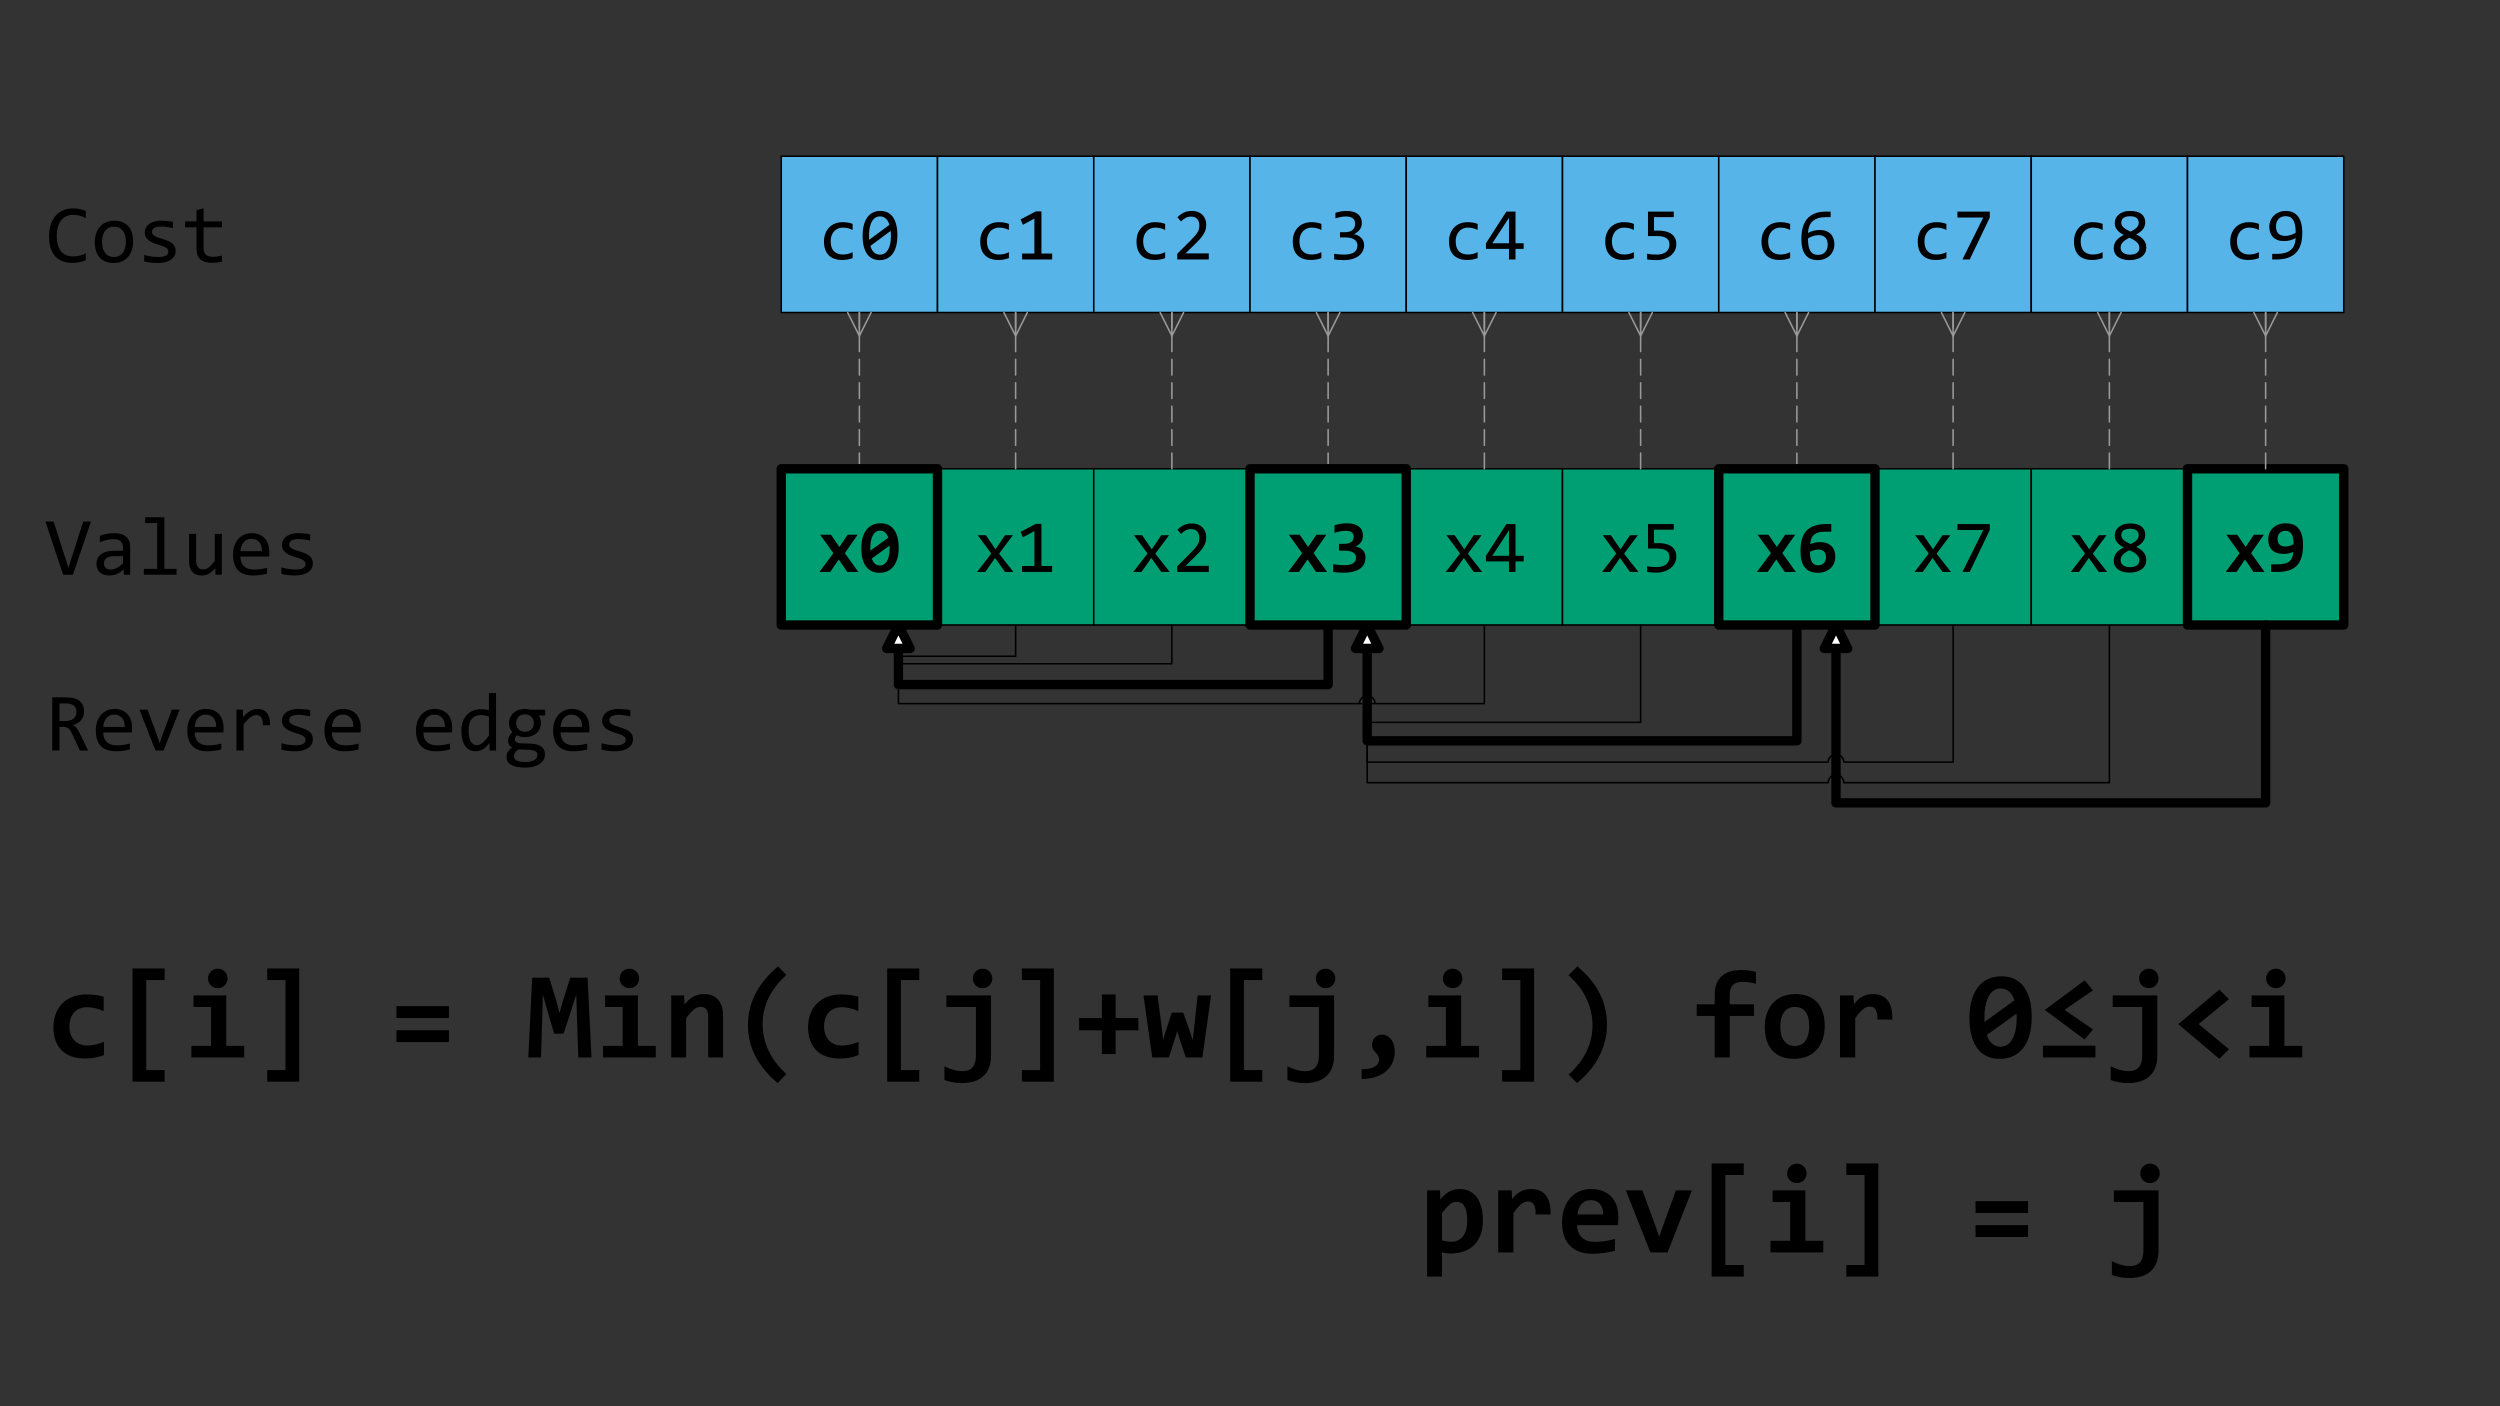 ﻿<?xml version="1.0" encoding="utf-8"?>
<svg version="1.1" viewBox="0 0 1600 900" width="1600" height="900" style="stroke:none;stroke-linecap:butt;stroke-linejoin:miter;stroke-width:1;stroke-dasharray:none;fill:#000000;fill-opacity:1;fill-rule:evenodd" font-family="Arial" font-size="15" xmlns:xlink="http://www.w3.org/1999/xlink" xmlns="http://www.w3.org/2000/svg">
  <rect x="0" y="0" width="1600" height="900" fill="#333333" stroke="none"/>
  <g transform="matrix(1,0,0,1,0,0)">
    <path id="Connection" d="M1250,400L1250,487.751L1180.046,487.751C1180.046,485.008 1177.789,482.751 1175.046,482.751C1173.72,482.751 1172.447,483.278 1171.51,484.216C1170.573,485.153 1170.046,486.426 1170.046,487.751L875.019,487.751L875.019,400" style="stroke:#000000;stroke-linecap:round;stroke-linejoin:round;fill:none;" />
    <path d="M867.519,415L875.019,400L882.519,415z" style="stroke:#000000;stroke-linecap:round;stroke-linejoin:round;fill:#FFFFFF;" />
    <path id="Connection1" d="M1350,400L1350,500.915L1180.046,500.915C1180.046,498.172 1177.789,495.915 1175.046,495.915C1173.72,495.915 1172.447,496.442 1171.51,497.379C1170.573,498.316 1170.046,499.589 1170.046,500.915L875.019,500.915L875.019,400" style="stroke:#000000;stroke-linecap:round;stroke-linejoin:round;fill:none;" />
    <path d="M867.519,415L875.019,400L882.519,415z" style="stroke:#000000;stroke-linecap:round;stroke-linejoin:round;fill:#FFFFFF;" />
    <path id="Connection2" d="M950,400L950,450.315L880.019,450.315C880.019,448.99 879.492,447.717 878.555,446.78C877.617,445.842 876.345,445.315 875.019,445.315C872.276,445.315 870.019,447.572 870.019,450.315L880.019,450.315C880.019,448.99 879.492,447.717 878.555,446.78C877.617,445.842 876.345,445.315 875.019,445.315C872.276,445.315 870.019,447.572 870.019,450.315L880.019,450.315C880.019,448.99 879.492,447.717 878.555,446.78C877.617,445.842 876.345,445.315 875.019,445.315C872.276,445.315 870.019,447.572 870.019,450.315L574.993,450.315L574.993,400" style="stroke:#000000;stroke-linecap:round;stroke-linejoin:round;fill:none;" />
    <path d="M567.493,415L574.993,400L582.493,415z" style="stroke:#000000;stroke-linecap:round;stroke-linejoin:round;fill:#FFFFFF;" />
    <g id="Text" transform="matrix(1,0,0,1,25,300)">
      <rect x="0" y="0" width="450" height="100" style="stroke-linecap:round;stroke-linejoin:round;fill:none;fill-opacity:0;" />
      <path d="M33.219,33.802L21.656,67.838L15.406,67.838L4.104,33.802L9.338,33.802L16.682,56.745L18.766,63.464L20.901,56.745L28.271,33.802L33.219,33.802zM54.234,67.838L54.13,64.323Q51.995,66.432 49.794,67.37Q47.594,68.307 45.172,68.307Q42.932,68.307 41.344,67.734Q39.755,67.162 38.727,66.159Q37.698,65.156 37.216,63.802Q36.734,62.448 36.734,60.859Q36.734,56.927 39.664,54.7Q42.594,52.474 48.323,52.474L48.323,52.474L53.74,52.474L53.74,50.182Q53.74,47.865 52.255,46.471Q50.771,45.078 47.724,45.078Q45.51,45.078 43.362,45.573Q41.214,46.068 38.922,46.979L38.922,46.979L38.922,42.891Q39.781,42.578 40.836,42.279Q41.891,41.979 43.062,41.745Q44.234,41.51 45.51,41.367Q46.786,41.224 48.089,41.224Q50.458,41.224 52.359,41.745Q54.26,42.266 55.575,43.333Q56.891,44.401 57.594,46.016Q58.297,47.63 58.297,49.818L58.297,49.818L58.297,67.838L54.234,67.838zM53.74,55.938L47.984,55.938Q46.292,55.938 45.068,56.276Q43.844,56.615 43.062,57.24Q42.281,57.865 41.904,58.737Q41.526,59.609 41.526,60.703Q41.526,61.458 41.76,62.148Q41.995,62.839 42.516,63.372Q43.036,63.906 43.87,64.219Q44.703,64.531 45.901,64.531Q47.464,64.531 49.482,63.581Q51.5,62.63 53.74,60.573L53.74,60.573L53.74,55.938zM75.615,34.766L67.88,34.766L67.88,31.042L80.198,31.042L80.198,64.062L87.984,64.062L87.984,67.838L67.021,67.838L67.021,64.062L75.615,64.062L75.615,34.766zM116.995,67.838L112.932,67.838L112.776,63.62Q111.604,64.974 110.549,65.872Q109.495,66.771 108.453,67.318Q107.412,67.865 106.357,68.086Q105.302,68.307 104.13,68.307Q100.094,68.307 98.037,65.938Q95.979,63.568 95.979,58.776L95.979,58.776L95.979,41.693L100.51,41.693L100.51,58.411Q100.51,64.427 105.042,64.427Q105.875,64.427 106.669,64.18Q107.463,63.932 108.336,63.32Q109.208,62.708 110.211,61.667Q111.213,60.625 112.463,59.036L112.463,59.036L112.463,41.693L116.995,41.693L116.995,67.838zM147.333,53.385Q147.333,54.349 147.307,55Q147.281,55.651 147.229,56.224L147.229,56.224L128.87,56.224Q128.87,60.234 131.109,62.383Q133.349,64.531 137.568,64.531Q138.714,64.531 139.859,64.44Q141.005,64.349 142.073,64.193Q143.141,64.037 144.117,63.841Q145.094,63.646 145.927,63.411L145.927,63.411L145.927,67.135Q144.078,67.656 141.747,67.982Q139.417,68.307 136.917,68.307Q133.557,68.307 131.135,67.396Q128.714,66.484 127.164,64.753Q125.615,63.021 124.872,60.508Q124.13,57.995 124.13,54.818Q124.13,52.057 124.924,49.596Q125.719,47.135 127.242,45.273Q128.766,43.411 130.979,42.318Q133.193,41.224 136.005,41.224Q138.74,41.224 140.849,42.083Q142.958,42.943 144.404,44.518Q145.849,46.094 146.591,48.346Q147.333,50.599 147.333,53.385zM142.62,52.734Q142.698,50.99 142.281,49.544Q141.865,48.099 140.992,47.057Q140.12,46.016 138.818,45.43Q137.516,44.844 135.797,44.844Q134.312,44.844 133.089,45.417Q131.865,45.99 130.979,47.031Q130.094,48.073 129.547,49.531Q129,50.99 128.87,52.734L128.87,52.734L142.62,52.734zM175.224,60.703Q175.224,62.083 174.755,63.177Q174.286,64.271 173.479,65.117Q172.672,65.963 171.604,66.562Q170.536,67.162 169.326,67.552Q168.115,67.943 166.839,68.125Q165.562,68.307 164.339,68.307Q161.682,68.307 159.456,68.073Q157.229,67.838 155.094,67.318L155.094,67.318L155.094,63.151Q157.385,63.802 159.651,64.141Q161.917,64.479 164.156,64.479Q167.411,64.479 168.974,63.594Q170.536,62.708 170.536,61.068Q170.536,60.365 170.289,59.805Q170.042,59.245 169.391,58.737Q168.74,58.229 167.372,57.682Q166.005,57.135 163.635,56.432Q161.865,55.911 160.367,55.247Q158.87,54.583 157.776,53.672Q156.682,52.76 156.057,51.536Q155.432,50.312 155.432,48.646Q155.432,47.552 155.94,46.25Q156.448,44.948 157.672,43.828Q158.896,42.708 160.979,41.966Q163.062,41.224 166.188,41.224Q167.724,41.224 169.599,41.393Q171.474,41.562 173.505,41.979L173.505,41.979L173.505,46.016Q171.37,45.495 169.456,45.247Q167.542,45 166.135,45Q164.443,45 163.284,45.26Q162.125,45.521 161.409,45.977Q160.693,46.432 160.38,47.044Q160.068,47.656 160.068,48.359Q160.068,49.062 160.341,49.635Q160.615,50.208 161.357,50.742Q162.099,51.276 163.427,51.81Q164.755,52.344 166.891,52.969Q169.208,53.646 170.797,54.388Q172.385,55.13 173.375,56.042Q174.365,56.953 174.794,58.099Q175.224,59.245 175.224,60.703z" />
    </g>
    <g id="Rectangle" transform="matrix(1,0,0,1,600,300)">
      <rect x="0" y="0" width="100" height="100" style="stroke:#000000;stroke-linecap:round;stroke-linejoin:round;fill:#009E73;" />
      <path d="M48.617,66.055L43.203,66.055L36.852,57.078L30.57,66.055L25.297,66.055L34.414,54.242L25.719,42.523L30.945,42.523L37.133,51.57L43.203,42.523L48.242,42.523L39.406,54.336L48.617,66.055zM73.367,66.055L54.125,66.055L54.125,62.258L62,62.258L62,39.898L54.664,43.883L53.164,40.414L62.914,35.281L66.523,35.281L66.523,62.258L73.367,62.258L73.367,66.055z" />
    </g>
    <g id="Rectangle1" transform="matrix(1,0,0,1,700,300)">
      <rect x="0" y="0" width="100" height="100" style="stroke:#000000;stroke-linecap:round;stroke-linejoin:round;fill:#009E73;" />
      <path d="M48.617,66.055L43.203,66.055L36.852,57.078L30.57,66.055L25.297,66.055L34.414,54.242L25.719,42.523L30.945,42.523L37.133,51.57L43.203,42.523L48.242,42.523L39.406,54.336L48.617,66.055zM73.625,66.055L53.445,66.055L53.445,62.398L61.367,54.523Q63.312,52.602 64.531,51.195Q65.75,49.789 66.43,48.629Q67.109,47.469 67.344,46.438Q67.578,45.406 67.578,44.211Q67.578,43.086 67.273,42.066Q66.969,41.047 66.336,40.273Q65.703,39.5 64.695,39.055Q63.688,38.609 62.281,38.609Q60.336,38.609 58.742,39.477Q57.148,40.344 55.812,41.727L55.812,41.727L53.562,39.031Q55.297,37.203 57.559,36.102Q59.82,35 62.82,35Q64.859,35 66.535,35.609Q68.211,36.219 69.43,37.367Q70.648,38.516 71.316,40.18Q71.984,41.844 71.984,43.93Q71.984,45.688 71.516,47.188Q71.047,48.688 70.098,50.176Q69.148,51.664 67.707,53.258Q66.266,54.852 64.297,56.75L64.297,56.75L58.742,62.164L73.625,62.164L73.625,66.055z" />
    </g>
    <g id="Rectangle2" transform="matrix(1,0,0,1,900,300)">
      <rect x="0" y="0" width="100" height="100" style="stroke:#000000;stroke-linecap:round;stroke-linejoin:round;fill:#009E73;" />
      <path d="M48.617,66.055L43.203,66.055L36.852,57.078L30.57,66.055L25.297,66.055L34.414,54.242L25.719,42.523L30.945,42.523L37.133,51.57L43.203,42.523L48.242,42.523L39.406,54.336L48.617,66.055zM75.148,59.281L69.922,59.281L69.922,66.055L65.75,66.055L65.75,59.281L51.008,59.281L51.008,55.695L64.062,35.422L69.922,35.422L69.922,55.695L75.148,55.695L75.148,59.281zM65.75,39.359L55.086,55.695L65.75,55.695L65.75,39.359z" />
    </g>
    <g id="Rectangle3" transform="matrix(1,0,0,1,1000,300)">
      <rect x="0" y="0" width="100" height="100" style="stroke:#000000;stroke-linecap:round;stroke-linejoin:round;fill:#009E73;" />
      <path d="M48.617,66.055L43.203,66.055L36.852,57.078L30.57,66.055L25.297,66.055L34.414,54.242L25.719,42.523L30.945,42.523L37.133,51.57L43.203,42.523L48.242,42.523L39.406,54.336L48.617,66.055zM72.852,56.258Q72.852,58.531 71.867,60.406Q70.883,62.281 69.16,63.629Q67.438,64.977 65.094,65.727Q62.75,66.477 60.031,66.477Q59.352,66.477 58.566,66.441Q57.781,66.406 57.008,66.348Q56.234,66.289 55.496,66.219Q54.758,66.148 54.172,66.055L54.172,66.055L54.172,62.352Q55.438,62.656 57.066,62.797Q58.695,62.938 60.359,62.938Q62.234,62.938 63.734,62.492Q65.234,62.047 66.289,61.215Q67.344,60.383 67.906,59.199Q68.469,58.016 68.469,56.539Q68.469,53.68 66.418,52.379Q64.367,51.078 60.523,51.078L60.523,51.078L54.711,51.078L54.711,35.422L71.211,35.422L71.211,38.984L58.555,38.984L58.555,47.586L61.227,47.586Q63.43,47.586 65.516,47.984Q67.602,48.383 69.231,49.379Q70.859,50.375 71.856,52.051Q72.852,53.727 72.852,56.258z" />
    </g>
    <g id="Rectangle4" transform="matrix(1,0,0,1,1200,300)">
      <rect x="0" y="0" width="100" height="100" style="stroke:#000000;stroke-linecap:round;stroke-linejoin:round;fill:#009E73;" />
      <path d="M48.617,66.055L43.203,66.055L36.852,57.078L30.57,66.055L25.297,66.055L34.414,54.242L25.719,42.523L30.945,42.523L37.133,51.57L43.203,42.523L48.242,42.523L39.406,54.336L48.617,66.055zM73.461,39.219L60.617,66.055L55.953,66.055L69.289,39.219L52.742,39.219L52.742,35.422L73.461,35.422L73.461,39.219z" />
    </g>
    <g id="Rectangle5" transform="matrix(1,0,0,1,1300,300)">
      <rect x="0" y="0" width="100" height="100" style="stroke:#000000;stroke-linecap:round;stroke-linejoin:round;fill:#009E73;" />
      <path d="M48.617,66.055L43.203,66.055L36.852,57.078L30.57,66.055L25.297,66.055L34.414,54.242L25.719,42.523L30.945,42.523L37.133,51.57L43.203,42.523L48.242,42.523L39.406,54.336L48.617,66.055zM73.625,58.367Q73.625,60.312 72.828,61.824Q72.031,63.336 70.602,64.367Q69.172,65.398 67.227,65.938Q65.281,66.477 63.008,66.477Q60.5,66.477 58.59,65.914Q56.68,65.352 55.391,64.344Q54.102,63.336 53.445,61.953Q52.789,60.57 52.789,58.906Q52.789,56.094 54.359,54.055Q55.93,52.016 59.211,50.352Q56.211,48.828 54.828,46.965Q53.445,45.102 53.445,42.688Q53.445,41.211 54.055,39.828Q54.664,38.445 55.895,37.367Q57.125,36.289 58.977,35.645Q60.828,35 63.336,35Q65.703,35 67.496,35.504Q69.289,36.008 70.508,36.945Q71.727,37.883 72.336,39.219Q72.945,40.555 72.945,42.195Q72.945,44.867 71.457,46.742Q69.969,48.617 67.227,50.023Q68.586,50.703 69.758,51.523Q70.93,52.344 71.797,53.352Q72.664,54.359 73.144,55.602Q73.625,56.844 73.625,58.367zM68.773,42.523Q68.773,40.438 67.309,39.418Q65.844,38.398 63.195,38.398Q60.57,38.398 59.105,39.406Q57.641,40.414 57.641,42.43Q57.641,43.344 57.992,44.117Q58.344,44.891 59.082,45.57Q59.82,46.25 60.922,46.906Q62.023,47.562 63.547,48.242Q66.195,47 67.484,45.652Q68.773,44.305 68.773,42.523zM69.195,58.672Q69.195,57.805 68.914,56.984Q68.633,56.164 67.906,55.367Q67.18,54.57 65.961,53.773Q64.742,52.977 62.867,52.133Q61.273,52.906 60.184,53.668Q59.094,54.43 58.426,55.215Q57.758,56 57.477,56.844Q57.195,57.688 57.195,58.625Q57.195,59.68 57.652,60.488Q58.109,61.297 58.906,61.859Q59.703,62.422 60.805,62.703Q61.906,62.984 63.195,62.984Q64.438,62.984 65.539,62.727Q66.641,62.469 67.449,61.941Q68.258,61.414 68.727,60.605Q69.195,59.797 69.195,58.672z" />
    </g>
    <g id="Rectangle6" transform="matrix(1,0,0,1,1400,300)">
      <rect x="0" y="0" width="100" height="100" style="stroke:#000000;stroke-linecap:round;stroke-linejoin:round;stroke-width:6;fill:#009E73;" />
      <path d="M42.242,66.055L36.805,58.039L31.344,66.055L24.43,66.055L33.359,54.055L24.898,42.242L31.859,42.242L37.203,50.07L42.477,42.242L48.898,42.242L40.695,54.008L49.344,66.055L42.242,66.055zM73.953,48.922Q73.953,52.531 73.344,55.215Q72.734,57.898 71.621,59.797Q70.508,61.695 68.961,62.914Q67.414,64.133 65.527,64.836Q63.641,65.539 61.496,65.797Q59.352,66.055 57.055,66.055L57.055,66.055L53.516,66.055L53.516,61.156L57.688,61.156Q60.43,61.156 62.27,60.676Q64.109,60.195 65.246,59.27Q66.383,58.344 66.934,56.961Q67.484,55.578 67.672,53.773L67.672,53.773L67.719,53.188Q66.477,53.773 64.883,54.148Q63.289,54.523 61.672,54.523Q59.445,54.523 57.617,54.008Q55.789,53.492 54.465,52.367Q53.141,51.242 52.414,49.449Q51.688,47.656 51.688,45.125Q51.688,42.828 52.52,40.941Q53.352,39.055 54.84,37.719Q56.328,36.383 58.379,35.645Q60.43,34.906 62.867,34.906Q65.258,34.906 67.285,35.586Q69.312,36.266 70.801,37.895Q72.289,39.523 73.121,42.219Q73.953,44.914 73.953,48.922zM62.586,39.711Q61.461,39.711 60.547,40.086Q59.633,40.461 58.988,41.141Q58.344,41.82 57.992,42.77Q57.641,43.719 57.641,44.891Q57.641,47.375 58.953,48.582Q60.266,49.789 62.586,49.789Q63.219,49.789 63.934,49.672Q64.648,49.555 65.363,49.344Q66.078,49.133 66.723,48.863Q67.367,48.594 67.859,48.289Q67.859,46.203 67.59,44.609Q67.32,43.016 66.699,41.926Q66.078,40.836 65.07,40.273Q64.062,39.711 62.586,39.711z" />
    </g>
    <g id="Rectangle7" transform="matrix(1,0,0,1,500,100)">
      <rect x="0" y="0" width="100" height="100" style="stroke:#000000;stroke-linecap:round;stroke-linejoin:round;fill:#56B4E9;" />
      <path d="M45.688,65.188Q44.094,65.797 42.418,66.09Q40.742,66.383 38.961,66.383Q33.383,66.383 30.371,63.359Q27.359,60.336 27.359,54.523Q27.359,51.734 28.227,49.461Q29.094,47.188 30.664,45.57Q32.234,43.953 34.414,43.074Q36.594,42.195 39.219,42.195Q41.047,42.195 42.641,42.453Q44.234,42.711 45.688,43.297L45.688,43.297L45.688,47.188Q44.164,46.391 42.582,46.027Q41,45.664 39.312,45.664Q37.742,45.664 36.348,46.262Q34.953,46.859 33.898,47.984Q32.844,49.109 32.234,50.727Q31.625,52.344 31.625,54.383Q31.625,58.648 33.699,60.77Q35.773,62.891 39.453,62.891Q41.117,62.891 42.676,62.516Q44.234,62.141 45.688,61.391L45.688,61.391L45.688,65.188zM74.328,50.75Q74.328,54.266 73.625,57.16Q72.922,60.055 71.492,62.129Q70.062,64.203 67.941,65.34Q65.82,66.477 62.961,66.477Q60.5,66.477 58.484,65.551Q56.469,64.625 55.039,62.703Q53.609,60.781 52.836,57.805Q52.062,54.828 52.062,50.75Q52.062,47.234 52.777,44.328Q53.492,41.422 54.91,39.348Q56.328,37.273 58.461,36.137Q60.594,35 63.43,35Q65.891,35 67.906,35.926Q69.922,36.852 71.352,38.785Q72.781,40.719 73.555,43.695Q74.328,46.672 74.328,50.75zM70.203,50.891Q70.203,50.094 70.144,49.309Q70.086,48.523 70.016,47.773L70.016,47.773L57.055,57.406Q57.406,58.625 57.945,59.656Q58.484,60.688 59.246,61.426Q60.008,62.164 60.98,62.574Q61.953,62.984 63.195,62.984Q64.789,62.984 66.09,62.211Q67.391,61.438 68.305,59.914Q69.219,58.391 69.711,56.129Q70.203,53.867 70.203,50.891zM56.188,50.609Q56.188,51.336 56.199,52.062Q56.211,52.789 56.281,53.469L56.281,53.469L69.242,43.883Q68.891,42.688 68.352,41.703Q67.812,40.719 67.062,40.004Q66.312,39.289 65.352,38.891Q64.391,38.492 63.195,38.492Q61.602,38.492 60.301,39.266Q59,40.039 58.086,41.574Q57.172,43.109 56.68,45.371Q56.188,47.633 56.188,50.609z" />
    </g>
    <g id="Rectangle8" transform="matrix(1,0,0,1,600,100)">
      <rect x="0" y="0" width="100" height="100" style="stroke:#000000;stroke-linecap:round;stroke-linejoin:round;fill:#56B4E9;" />
      <path d="M45.688,65.188Q44.094,65.797 42.418,66.09Q40.742,66.383 38.961,66.383Q33.383,66.383 30.371,63.359Q27.359,60.336 27.359,54.523Q27.359,51.734 28.227,49.461Q29.094,47.188 30.664,45.57Q32.234,43.953 34.414,43.074Q36.594,42.195 39.219,42.195Q41.047,42.195 42.641,42.453Q44.234,42.711 45.688,43.297L45.688,43.297L45.688,47.188Q44.164,46.391 42.582,46.027Q41,45.664 39.312,45.664Q37.742,45.664 36.348,46.262Q34.953,46.859 33.898,47.984Q32.844,49.109 32.234,50.727Q31.625,52.344 31.625,54.383Q31.625,58.648 33.699,60.77Q35.773,62.891 39.453,62.891Q41.117,62.891 42.676,62.516Q44.234,62.141 45.688,61.391L45.688,61.391L45.688,65.188zM73.367,66.055L54.125,66.055L54.125,62.258L62,62.258L62,39.898L54.664,43.883L53.164,40.414L62.914,35.281L66.523,35.281L66.523,62.258L73.367,62.258L73.367,66.055z" />
    </g>
    <g id="Rectangle9" transform="matrix(1,0,0,1,700,100)">
      <rect x="0" y="0" width="100" height="100" style="stroke:#000000;stroke-linecap:round;stroke-linejoin:round;fill:#56B4E9;" />
      <path d="M45.688,65.188Q44.094,65.797 42.418,66.09Q40.742,66.383 38.961,66.383Q33.383,66.383 30.371,63.359Q27.359,60.336 27.359,54.523Q27.359,51.734 28.227,49.461Q29.094,47.188 30.664,45.57Q32.234,43.953 34.414,43.074Q36.594,42.195 39.219,42.195Q41.047,42.195 42.641,42.453Q44.234,42.711 45.688,43.297L45.688,43.297L45.688,47.188Q44.164,46.391 42.582,46.027Q41,45.664 39.312,45.664Q37.742,45.664 36.348,46.262Q34.953,46.859 33.898,47.984Q32.844,49.109 32.234,50.727Q31.625,52.344 31.625,54.383Q31.625,58.648 33.699,60.77Q35.773,62.891 39.453,62.891Q41.117,62.891 42.676,62.516Q44.234,62.141 45.688,61.391L45.688,61.391L45.688,65.188zM73.625,66.055L53.445,66.055L53.445,62.398L61.367,54.523Q63.312,52.602 64.531,51.195Q65.75,49.789 66.43,48.629Q67.109,47.469 67.344,46.438Q67.578,45.406 67.578,44.211Q67.578,43.086 67.273,42.066Q66.969,41.047 66.336,40.273Q65.703,39.5 64.695,39.055Q63.688,38.609 62.281,38.609Q60.336,38.609 58.742,39.477Q57.148,40.344 55.812,41.727L55.812,41.727L53.562,39.031Q55.297,37.203 57.559,36.102Q59.82,35 62.82,35Q64.859,35 66.535,35.609Q68.211,36.219 69.43,37.367Q70.648,38.516 71.316,40.18Q71.984,41.844 71.984,43.93Q71.984,45.688 71.516,47.188Q71.047,48.688 70.098,50.176Q69.148,51.664 67.707,53.258Q66.266,54.852 64.297,56.75L64.297,56.75L58.742,62.164L73.625,62.164L73.625,66.055z" />
    </g>
    <g id="Rectangle10" transform="matrix(1,0,0,1,800,100)">
      <rect x="0" y="0" width="100" height="100" style="stroke:#000000;stroke-linecap:round;stroke-linejoin:round;fill:#56B4E9;" />
      <path d="M45.688,65.188Q44.094,65.797 42.418,66.09Q40.742,66.383 38.961,66.383Q33.383,66.383 30.371,63.359Q27.359,60.336 27.359,54.523Q27.359,51.734 28.227,49.461Q29.094,47.188 30.664,45.57Q32.234,43.953 34.414,43.074Q36.594,42.195 39.219,42.195Q41.047,42.195 42.641,42.453Q44.234,42.711 45.688,43.297L45.688,43.297L45.688,47.188Q44.164,46.391 42.582,46.027Q41,45.664 39.312,45.664Q37.742,45.664 36.348,46.262Q34.953,46.859 33.898,47.984Q32.844,49.109 32.234,50.727Q31.625,52.344 31.625,54.383Q31.625,58.648 33.699,60.77Q35.773,62.891 39.453,62.891Q41.117,62.891 42.676,62.516Q44.234,62.141 45.688,61.391L45.688,61.391L45.688,65.188zM73.039,56.75Q73.039,58.766 72.219,60.535Q71.398,62.305 69.758,63.629Q68.117,64.953 65.633,65.715Q63.148,66.477 59.844,66.477Q58.016,66.477 56.562,66.359Q55.109,66.242 53.844,66.055L53.844,66.055L53.844,62.398Q55.297,62.656 56.914,62.797Q58.531,62.938 60.219,62.938Q62.516,62.938 64.144,62.527Q65.773,62.117 66.805,61.344Q67.836,60.57 68.305,59.469Q68.773,58.367 68.773,56.984Q68.773,55.719 68.211,54.781Q67.648,53.844 66.629,53.211Q65.609,52.578 64.191,52.262Q62.773,51.945 61.086,51.945L61.086,51.945L57.594,51.945L57.594,48.594L61.133,48.594Q62.516,48.594 63.652,48.23Q64.789,47.867 65.598,47.188Q66.406,46.508 66.84,45.512Q67.273,44.516 67.273,43.25Q67.273,40.789 65.773,39.664Q64.273,38.539 61.367,38.539Q59.82,38.539 58.18,38.844Q56.539,39.148 54.664,39.758L54.664,39.758L54.664,36.195Q55.461,35.914 56.363,35.691Q57.266,35.469 58.168,35.316Q59.07,35.164 59.961,35.082Q60.852,35 61.672,35Q64.109,35 65.961,35.527Q67.812,36.055 69.055,37.039Q70.297,38.023 70.93,39.43Q71.562,40.836 71.562,42.594Q71.562,45.219 70.215,47Q68.867,48.781 66.523,49.836Q67.719,50.023 68.879,50.586Q70.039,51.148 70.965,52.027Q71.891,52.906 72.465,54.102Q73.039,55.297 73.039,56.75z" />
    </g>
    <g id="Rectangle11" transform="matrix(1,0,0,1,900,100)">
      <rect x="0" y="0" width="100" height="100" style="stroke:#000000;stroke-linecap:round;stroke-linejoin:round;fill:#56B4E9;" />
      <path d="M45.688,65.188Q44.094,65.797 42.418,66.09Q40.742,66.383 38.961,66.383Q33.383,66.383 30.371,63.359Q27.359,60.336 27.359,54.523Q27.359,51.734 28.227,49.461Q29.094,47.188 30.664,45.57Q32.234,43.953 34.414,43.074Q36.594,42.195 39.219,42.195Q41.047,42.195 42.641,42.453Q44.234,42.711 45.688,43.297L45.688,43.297L45.688,47.188Q44.164,46.391 42.582,46.027Q41,45.664 39.312,45.664Q37.742,45.664 36.348,46.262Q34.953,46.859 33.898,47.984Q32.844,49.109 32.234,50.727Q31.625,52.344 31.625,54.383Q31.625,58.648 33.699,60.77Q35.773,62.891 39.453,62.891Q41.117,62.891 42.676,62.516Q44.234,62.141 45.688,61.391L45.688,61.391L45.688,65.188zM75.148,59.281L69.922,59.281L69.922,66.055L65.75,66.055L65.75,59.281L51.008,59.281L51.008,55.695L64.062,35.422L69.922,35.422L69.922,55.695L75.148,55.695L75.148,59.281zM65.75,39.359L55.086,55.695L65.75,55.695L65.75,39.359z" />
    </g>
    <g id="Rectangle12" transform="matrix(1,0,0,1,1000,100)">
      <rect x="0" y="0" width="100" height="100" style="stroke:#000000;stroke-linecap:round;stroke-linejoin:round;fill:#56B4E9;" />
      <path d="M45.688,65.188Q44.094,65.797 42.418,66.09Q40.742,66.383 38.961,66.383Q33.383,66.383 30.371,63.359Q27.359,60.336 27.359,54.523Q27.359,51.734 28.227,49.461Q29.094,47.188 30.664,45.57Q32.234,43.953 34.414,43.074Q36.594,42.195 39.219,42.195Q41.047,42.195 42.641,42.453Q44.234,42.711 45.688,43.297L45.688,43.297L45.688,47.188Q44.164,46.391 42.582,46.027Q41,45.664 39.312,45.664Q37.742,45.664 36.348,46.262Q34.953,46.859 33.898,47.984Q32.844,49.109 32.234,50.727Q31.625,52.344 31.625,54.383Q31.625,58.648 33.699,60.77Q35.773,62.891 39.453,62.891Q41.117,62.891 42.676,62.516Q44.234,62.141 45.688,61.391L45.688,61.391L45.688,65.188zM72.852,56.258Q72.852,58.531 71.867,60.406Q70.883,62.281 69.16,63.629Q67.438,64.977 65.094,65.727Q62.75,66.477 60.031,66.477Q59.352,66.477 58.566,66.441Q57.781,66.406 57.008,66.348Q56.234,66.289 55.496,66.219Q54.758,66.148 54.172,66.055L54.172,66.055L54.172,62.352Q55.438,62.656 57.066,62.797Q58.695,62.938 60.359,62.938Q62.234,62.938 63.734,62.492Q65.234,62.047 66.289,61.215Q67.344,60.383 67.906,59.199Q68.469,58.016 68.469,56.539Q68.469,53.68 66.418,52.379Q64.367,51.078 60.523,51.078L60.523,51.078L54.711,51.078L54.711,35.422L71.211,35.422L71.211,38.984L58.555,38.984L58.555,47.586L61.227,47.586Q63.43,47.586 65.516,47.984Q67.602,48.383 69.231,49.379Q70.859,50.375 71.856,52.051Q72.852,53.727 72.852,56.258z" />
    </g>
    <g id="Rectangle13" transform="matrix(1,0,0,1,1100,100)">
      <rect x="0" y="0" width="100" height="100" style="stroke:#000000;stroke-linecap:round;stroke-linejoin:round;fill:#56B4E9;" />
      <path d="M45.688,65.188Q44.094,65.797 42.418,66.09Q40.742,66.383 38.961,66.383Q33.383,66.383 30.371,63.359Q27.359,60.336 27.359,54.523Q27.359,51.734 28.227,49.461Q29.094,47.188 30.664,45.57Q32.234,43.953 34.414,43.074Q36.594,42.195 39.219,42.195Q41.047,42.195 42.641,42.453Q44.234,42.711 45.688,43.297L45.688,43.297L45.688,47.188Q44.164,46.391 42.582,46.027Q41,45.664 39.312,45.664Q37.742,45.664 36.348,46.262Q34.953,46.859 33.898,47.984Q32.844,49.109 32.234,50.727Q31.625,52.344 31.625,54.383Q31.625,58.648 33.699,60.77Q35.773,62.891 39.453,62.891Q41.117,62.891 42.676,62.516Q44.234,62.141 45.688,61.391L45.688,61.391L45.688,65.188zM74,56.352Q74,58.461 73.238,60.312Q72.477,62.164 71.07,63.535Q69.664,64.906 67.684,65.691Q65.703,66.477 63.289,66.477Q60.758,66.477 58.812,65.668Q56.867,64.859 55.555,63.184Q54.242,61.508 53.562,58.953Q52.883,56.398 52.883,52.906Q52.883,50.562 53.188,48.359Q53.492,46.156 54.195,44.211Q54.898,42.266 56.07,40.648Q57.242,39.031 58.988,37.871Q60.734,36.711 63.102,36.066Q65.469,35.422 68.586,35.422L68.586,35.422L71.609,35.422L71.609,38.984L68.328,38.984Q65.586,38.984 63.57,39.641Q61.555,40.297 60.195,41.492Q58.836,42.688 58.109,44.375Q57.383,46.062 57.195,48.148L57.195,48.148L57.102,49.109Q58.578,48.242 60.512,47.715Q62.445,47.188 64.695,47.188Q67.016,47.188 68.762,47.867Q70.508,48.547 71.668,49.754Q72.828,50.961 73.414,52.648Q74,54.336 74,56.352zM69.734,56.609Q69.734,55.203 69.394,54.066Q69.055,52.93 68.328,52.145Q67.602,51.359 66.488,50.926Q65.375,50.492 63.828,50.492Q62.938,50.492 62.023,50.656Q61.109,50.82 60.23,51.113Q59.352,51.406 58.555,51.781Q57.758,52.156 57.102,52.578Q57.102,55.602 57.523,57.629Q57.945,59.656 58.777,60.875Q59.609,62.094 60.828,62.609Q62.047,63.125 63.641,63.125Q64.977,63.125 66.09,62.691Q67.203,62.258 68.012,61.414Q68.82,60.57 69.277,59.363Q69.734,58.156 69.734,56.609z" />
    </g>
    <g id="Rectangle14" transform="matrix(1,0,0,1,1200,100)">
      <rect x="0" y="0" width="100" height="100" style="stroke:#000000;stroke-linecap:round;stroke-linejoin:round;fill:#56B4E9;" />
      <path d="M45.688,65.188Q44.094,65.797 42.418,66.09Q40.742,66.383 38.961,66.383Q33.383,66.383 30.371,63.359Q27.359,60.336 27.359,54.523Q27.359,51.734 28.227,49.461Q29.094,47.188 30.664,45.57Q32.234,43.953 34.414,43.074Q36.594,42.195 39.219,42.195Q41.047,42.195 42.641,42.453Q44.234,42.711 45.688,43.297L45.688,43.297L45.688,47.188Q44.164,46.391 42.582,46.027Q41,45.664 39.312,45.664Q37.742,45.664 36.348,46.262Q34.953,46.859 33.898,47.984Q32.844,49.109 32.234,50.727Q31.625,52.344 31.625,54.383Q31.625,58.648 33.699,60.77Q35.773,62.891 39.453,62.891Q41.117,62.891 42.676,62.516Q44.234,62.141 45.688,61.391L45.688,61.391L45.688,65.188zM73.461,39.219L60.617,66.055L55.953,66.055L69.289,39.219L52.742,39.219L52.742,35.422L73.461,35.422L73.461,39.219z" />
    </g>
    <g id="Rectangle15" transform="matrix(1,0,0,1,1300,100)">
      <rect x="0" y="0" width="100" height="100" style="stroke:#000000;stroke-linecap:round;stroke-linejoin:round;fill:#56B4E9;" />
      <path d="M45.688,65.188Q44.094,65.797 42.418,66.09Q40.742,66.383 38.961,66.383Q33.383,66.383 30.371,63.359Q27.359,60.336 27.359,54.523Q27.359,51.734 28.227,49.461Q29.094,47.188 30.664,45.57Q32.234,43.953 34.414,43.074Q36.594,42.195 39.219,42.195Q41.047,42.195 42.641,42.453Q44.234,42.711 45.688,43.297L45.688,43.297L45.688,47.188Q44.164,46.391 42.582,46.027Q41,45.664 39.312,45.664Q37.742,45.664 36.348,46.262Q34.953,46.859 33.898,47.984Q32.844,49.109 32.234,50.727Q31.625,52.344 31.625,54.383Q31.625,58.648 33.699,60.77Q35.773,62.891 39.453,62.891Q41.117,62.891 42.676,62.516Q44.234,62.141 45.688,61.391L45.688,61.391L45.688,65.188zM73.625,58.367Q73.625,60.312 72.828,61.824Q72.031,63.336 70.602,64.367Q69.172,65.398 67.227,65.938Q65.281,66.477 63.008,66.477Q60.5,66.477 58.59,65.914Q56.68,65.352 55.391,64.344Q54.102,63.336 53.445,61.953Q52.789,60.57 52.789,58.906Q52.789,56.094 54.359,54.055Q55.93,52.016 59.211,50.352Q56.211,48.828 54.828,46.965Q53.445,45.102 53.445,42.688Q53.445,41.211 54.055,39.828Q54.664,38.445 55.895,37.367Q57.125,36.289 58.977,35.645Q60.828,35 63.336,35Q65.703,35 67.496,35.504Q69.289,36.008 70.508,36.945Q71.727,37.883 72.336,39.219Q72.945,40.555 72.945,42.195Q72.945,44.867 71.457,46.742Q69.969,48.617 67.227,50.023Q68.586,50.703 69.758,51.523Q70.93,52.344 71.797,53.352Q72.664,54.359 73.144,55.602Q73.625,56.844 73.625,58.367zM68.773,42.523Q68.773,40.438 67.309,39.418Q65.844,38.398 63.195,38.398Q60.57,38.398 59.105,39.406Q57.641,40.414 57.641,42.43Q57.641,43.344 57.992,44.117Q58.344,44.891 59.082,45.57Q59.82,46.25 60.922,46.906Q62.023,47.562 63.547,48.242Q66.195,47 67.484,45.652Q68.773,44.305 68.773,42.523zM69.195,58.672Q69.195,57.805 68.914,56.984Q68.633,56.164 67.906,55.367Q67.18,54.57 65.961,53.773Q64.742,52.977 62.867,52.133Q61.273,52.906 60.184,53.668Q59.094,54.43 58.426,55.215Q57.758,56 57.477,56.844Q57.195,57.688 57.195,58.625Q57.195,59.68 57.652,60.488Q58.109,61.297 58.906,61.859Q59.703,62.422 60.805,62.703Q61.906,62.984 63.195,62.984Q64.438,62.984 65.539,62.727Q66.641,62.469 67.449,61.941Q68.258,61.414 68.727,60.605Q69.195,59.797 69.195,58.672z" />
    </g>
    <g id="Rectangle16" transform="matrix(1,0,0,1,1400,100)">
      <rect x="0" y="0" width="100" height="100" style="stroke:#000000;stroke-linecap:round;stroke-linejoin:round;fill:#56B4E9;" />
      <path d="M45.688,65.188Q44.094,65.797 42.418,66.09Q40.742,66.383 38.961,66.383Q33.383,66.383 30.371,63.359Q27.359,60.336 27.359,54.523Q27.359,51.734 28.227,49.461Q29.094,47.188 30.664,45.57Q32.234,43.953 34.414,43.074Q36.594,42.195 39.219,42.195Q41.047,42.195 42.641,42.453Q44.234,42.711 45.688,43.297L45.688,43.297L45.688,47.188Q44.164,46.391 42.582,46.027Q41,45.664 39.312,45.664Q37.742,45.664 36.348,46.262Q34.953,46.859 33.898,47.984Q32.844,49.109 32.234,50.727Q31.625,52.344 31.625,54.383Q31.625,58.648 33.699,60.77Q35.773,62.891 39.453,62.891Q41.117,62.891 42.676,62.516Q44.234,62.141 45.688,61.391L45.688,61.391L45.688,65.188zM73.461,49.016Q73.461,53.492 72.383,56.715Q71.305,59.938 69.195,62.012Q67.086,64.086 63.969,65.07Q60.852,66.055 56.773,66.055L56.773,66.055L54.219,66.055L54.219,62.492L57.055,62.492Q60.078,62.492 62.281,61.883Q64.484,61.273 65.949,60.09Q67.414,58.906 68.188,57.207Q68.961,55.508 69.148,53.328L69.148,53.328L69.242,52.367Q67.766,53.234 65.844,53.762Q63.922,54.289 61.672,54.289Q59.352,54.289 57.594,53.609Q55.836,52.93 54.676,51.711Q53.516,50.492 52.93,48.816Q52.344,47.141 52.344,45.172Q52.344,43.039 53.117,41.188Q53.891,39.336 55.285,37.965Q56.68,36.594 58.625,35.797Q60.57,35 62.914,35Q65.188,35 67.121,35.75Q69.055,36.5 70.461,38.176Q71.867,39.852 72.664,42.523Q73.461,45.195 73.461,49.016zM62.727,38.352Q61.414,38.352 60.301,38.785Q59.188,39.219 58.379,40.051Q57.57,40.883 57.102,42.102Q56.633,43.32 56.633,44.891Q56.633,46.32 56.973,47.445Q57.312,48.57 58.027,49.355Q58.742,50.141 59.867,50.562Q60.992,50.984 62.539,50.984Q63.406,50.984 64.332,50.82Q65.258,50.656 66.137,50.375Q67.016,50.094 67.812,49.719Q68.609,49.344 69.242,48.922Q69.242,45.898 68.797,43.871Q68.352,41.844 67.508,40.613Q66.664,39.383 65.457,38.867Q64.25,38.352 62.727,38.352z" />
    </g>
    <g id="Text1" transform="matrix(1,0,0,1,25,100)">
      <rect x="0" y="0" width="450" height="100" style="stroke-linecap:round;stroke-linejoin:round;fill:none;fill-opacity:0;" />
      <path d="M29.912,66.562Q25.823,68.255 21.344,68.255Q14.13,68.255 10.263,63.945Q6.396,59.635 6.396,51.198Q6.396,47.109 7.463,43.802Q8.531,40.495 10.51,38.19Q12.49,35.885 15.302,34.635Q18.115,33.385 21.604,33.385Q23.974,33.385 26.005,33.789Q28.037,34.193 29.912,35.026L29.912,35.026L29.912,39.583Q28.062,38.568 26.083,38.034Q24.104,37.5 21.76,37.5Q19.365,37.5 17.424,38.398Q15.484,39.297 14.13,41.003Q12.776,42.708 12.047,45.169Q11.318,47.63 11.318,50.781Q11.318,57.396 14,60.755Q16.682,64.115 21.865,64.115Q24.052,64.115 26.057,63.607Q28.062,63.099 29.912,62.188L29.912,62.188L29.912,66.562zM60.198,54.557Q60.198,57.604 59.339,60.143Q58.479,62.682 56.865,64.492Q55.25,66.302 52.932,67.305Q50.615,68.307 47.672,68.307Q44.859,68.307 42.633,67.435Q40.406,66.562 38.857,64.87Q37.307,63.177 36.487,60.677Q35.667,58.177 35.667,54.922Q35.667,51.875 36.526,49.362Q37.385,46.849 39,45.039Q40.615,43.229 42.932,42.227Q45.25,41.224 48.193,41.224Q51.005,41.224 53.232,42.096Q55.458,42.969 57.008,44.648Q58.557,46.328 59.378,48.828Q60.198,51.328 60.198,54.557zM55.562,54.766Q55.562,52.344 55.029,50.534Q54.495,48.724 53.505,47.513Q52.516,46.302 51.096,45.69Q49.677,45.078 47.932,45.078Q45.901,45.078 44.456,45.872Q43.01,46.667 42.086,47.995Q41.161,49.323 40.732,51.081Q40.302,52.839 40.302,54.766Q40.302,57.188 40.836,59.01Q41.37,60.833 42.359,62.044Q43.349,63.255 44.755,63.867Q46.161,64.479 47.932,64.479Q49.964,64.479 51.409,63.685Q52.854,62.891 53.779,61.562Q54.703,60.234 55.133,58.477Q55.562,56.719 55.562,54.766zM87.412,60.703Q87.412,62.083 86.943,63.177Q86.474,64.271 85.667,65.117Q84.859,65.963 83.792,66.562Q82.724,67.162 81.513,67.552Q80.302,67.943 79.026,68.125Q77.75,68.307 76.526,68.307Q73.87,68.307 71.643,68.073Q69.417,67.838 67.281,67.318L67.281,67.318L67.281,63.151Q69.573,63.802 71.838,64.141Q74.104,64.479 76.344,64.479Q79.599,64.479 81.162,63.594Q82.724,62.708 82.724,61.068Q82.724,60.365 82.477,59.805Q82.229,59.245 81.578,58.737Q80.927,58.229 79.56,57.682Q78.193,57.135 75.823,56.432Q74.052,55.911 72.555,55.247Q71.057,54.583 69.963,53.672Q68.87,52.76 68.245,51.536Q67.62,50.312 67.62,48.646Q67.62,47.552 68.128,46.25Q68.635,44.948 69.859,43.828Q71.083,42.708 73.167,41.966Q75.25,41.224 78.375,41.224Q79.912,41.224 81.787,41.393Q83.662,41.562 85.693,41.979L85.693,41.979L85.693,46.016Q83.557,45.495 81.643,45.247Q79.729,45 78.323,45Q76.63,45 75.471,45.26Q74.312,45.521 73.596,45.977Q72.88,46.432 72.568,47.044Q72.255,47.656 72.255,48.359Q72.255,49.062 72.529,49.635Q72.802,50.208 73.544,50.742Q74.287,51.276 75.615,51.81Q76.943,52.344 79.078,52.969Q81.396,53.646 82.984,54.388Q84.573,55.13 85.562,56.042Q86.552,56.953 86.982,58.099Q87.412,59.245 87.412,60.703zM117.047,67.474Q115.51,67.865 113.87,68.034Q112.229,68.203 110.537,68.203Q105.615,68.203 103.193,65.977Q100.771,63.75 100.771,59.141L100.771,59.141L100.771,45.495L93.453,45.495L93.453,41.693L100.771,41.693L100.771,34.505L105.302,33.333L105.302,41.693L117.047,41.693L117.047,45.495L105.302,45.495L105.302,58.776Q105.302,61.589 106.799,62.982Q108.297,64.375 111.213,64.375Q112.463,64.375 113.948,64.18Q115.432,63.984 117.047,63.568L117.047,63.568L117.047,67.474z" />
    </g>
    <g id="Text2" transform="matrix(1,0,0,1,25,400)">
      <rect x="0" y="0" width="450" height="125" style="stroke-linecap:round;stroke-linejoin:round;fill:none;fill-opacity:0;" />
      <path d="M31.37,80.338L26.135,80.338L21.057,69.453Q20.484,68.203 19.885,67.383Q19.287,66.562 18.596,66.081Q17.906,65.599 17.086,65.391Q16.266,65.182 15.25,65.182L15.25,65.182L13.062,65.182L13.062,80.338L8.427,80.338L8.427,46.302L17.542,46.302Q20.51,46.302 22.646,46.953Q24.781,47.604 26.148,48.776Q27.516,49.948 28.154,51.602Q28.792,53.255 28.792,55.26Q28.792,56.849 28.323,58.268Q27.854,59.688 26.93,60.846Q26.005,62.005 24.638,62.852Q23.271,63.698 21.5,64.115Q22.932,64.609 23.935,65.846Q24.938,67.083 25.979,69.141L25.979,69.141L31.37,80.338zM23.948,55.651Q23.948,52.917 22.242,51.562Q20.537,50.208 17.438,50.208L17.438,50.208L13.062,50.208L13.062,61.458L16.812,61.458Q18.453,61.458 19.768,61.081Q21.083,60.703 22.008,59.961Q22.932,59.219 23.44,58.138Q23.948,57.057 23.948,55.651zM59.521,65.885Q59.521,66.849 59.495,67.5Q59.469,68.151 59.417,68.724L59.417,68.724L41.057,68.724Q41.057,72.734 43.297,74.883Q45.536,77.031 49.755,77.031Q50.901,77.031 52.047,76.94Q53.193,76.849 54.26,76.693Q55.328,76.537 56.305,76.341Q57.281,76.146 58.115,75.912L58.115,75.912L58.115,79.635Q56.266,80.156 53.935,80.482Q51.604,80.807 49.104,80.807Q45.745,80.807 43.323,79.896Q40.901,78.984 39.352,77.253Q37.802,75.521 37.06,73.008Q36.318,70.495 36.318,67.318Q36.318,64.557 37.112,62.096Q37.906,59.635 39.43,57.773Q40.953,55.911 43.167,54.818Q45.38,53.724 48.193,53.724Q50.927,53.724 53.036,54.583Q55.146,55.443 56.591,57.018Q58.036,58.594 58.779,60.846Q59.521,63.099 59.521,65.885zM54.807,65.234Q54.885,63.49 54.469,62.044Q54.052,60.599 53.18,59.557Q52.307,58.516 51.005,57.93Q49.703,57.344 47.984,57.344Q46.5,57.344 45.276,57.917Q44.052,58.49 43.167,59.531Q42.281,60.573 41.734,62.031Q41.188,63.49 41.057,65.234L41.057,65.234L54.807,65.234zM64.26,54.193L69.417,54.193L75.823,71.484L77.203,75.703L78.635,71.38L84.99,54.193L89.963,54.193L79.703,80.338L74.495,80.338L64.26,54.193zM118.062,65.885Q118.062,66.849 118.037,67.5Q118.01,68.151 117.958,68.724L117.958,68.724L99.599,68.724Q99.599,72.734 101.838,74.883Q104.078,77.031 108.297,77.031Q109.443,77.031 110.588,76.94Q111.734,76.849 112.802,76.693Q113.87,76.537 114.846,76.341Q115.823,76.146 116.656,75.912L116.656,75.912L116.656,79.635Q114.807,80.156 112.477,80.482Q110.146,80.807 107.646,80.807Q104.287,80.807 101.865,79.896Q99.443,78.984 97.893,77.253Q96.344,75.521 95.602,73.008Q94.859,70.495 94.859,67.318Q94.859,64.557 95.654,62.096Q96.448,59.635 97.971,57.773Q99.495,55.911 101.708,54.818Q103.922,53.724 106.734,53.724Q109.469,53.724 111.578,54.583Q113.688,55.443 115.133,57.018Q116.578,58.594 117.32,60.846Q118.062,63.099 118.062,65.885zM113.349,65.234Q113.427,63.49 113.01,62.044Q112.594,60.599 111.721,59.557Q110.849,58.516 109.547,57.93Q108.245,57.344 106.526,57.344Q105.042,57.344 103.818,57.917Q102.594,58.49 101.708,59.531Q100.823,60.573 100.276,62.031Q99.729,63.49 99.599,65.234L99.599,65.234L113.349,65.234zM126.318,54.193L130.458,54.193L130.589,59.01Q132.906,56.224 135.159,54.974Q137.411,53.724 139.703,53.724Q143.766,53.724 145.862,56.354Q147.958,58.984 147.802,64.167L147.802,64.167L143.219,64.167Q143.297,60.729 142.216,59.18Q141.135,57.63 139.052,57.63Q138.141,57.63 137.216,57.956Q136.292,58.281 135.315,58.997Q134.339,59.714 133.245,60.833Q132.151,61.953 130.901,63.542L130.901,63.542L130.901,80.338L126.318,80.338L126.318,54.193zM175.224,73.203Q175.224,74.583 174.755,75.677Q174.286,76.771 173.479,77.617Q172.672,78.463 171.604,79.062Q170.536,79.662 169.326,80.052Q168.115,80.443 166.839,80.625Q165.562,80.807 164.339,80.807Q161.682,80.807 159.456,80.573Q157.229,80.338 155.094,79.818L155.094,79.818L155.094,75.651Q157.385,76.302 159.651,76.641Q161.917,76.979 164.156,76.979Q167.411,76.979 168.974,76.094Q170.536,75.208 170.536,73.568Q170.536,72.865 170.289,72.305Q170.042,71.745 169.391,71.237Q168.74,70.729 167.372,70.182Q166.005,69.635 163.635,68.932Q161.865,68.412 160.367,67.747Q158.87,67.083 157.776,66.172Q156.682,65.26 156.057,64.037Q155.432,62.812 155.432,61.146Q155.432,60.052 155.94,58.75Q156.448,57.448 157.672,56.328Q158.896,55.208 160.979,54.466Q163.062,53.724 166.188,53.724Q167.724,53.724 169.599,53.893Q171.474,54.062 173.505,54.479L173.505,54.479L173.505,58.516Q171.37,57.995 169.456,57.747Q167.542,57.5 166.135,57.5Q164.443,57.5 163.284,57.76Q162.125,58.021 161.409,58.477Q160.693,58.932 160.38,59.544Q160.068,60.156 160.068,60.859Q160.068,61.562 160.341,62.135Q160.615,62.708 161.357,63.242Q162.099,63.776 163.427,64.31Q164.755,64.844 166.891,65.469Q169.208,66.146 170.797,66.888Q172.385,67.63 173.375,68.542Q174.365,69.453 174.794,70.599Q175.224,71.745 175.224,73.203zM205.875,65.885Q205.875,66.849 205.849,67.5Q205.823,68.151 205.771,68.724L205.771,68.724L187.411,68.724Q187.411,72.734 189.651,74.883Q191.891,77.031 196.109,77.031Q197.255,77.031 198.401,76.94Q199.547,76.849 200.615,76.693Q201.682,76.537 202.659,76.341Q203.635,76.146 204.469,75.912L204.469,75.912L204.469,79.635Q202.62,80.156 200.289,80.482Q197.958,80.807 195.458,80.807Q192.099,80.807 189.677,79.896Q187.255,78.984 185.706,77.253Q184.156,75.521 183.414,73.008Q182.672,70.495 182.672,67.318Q182.672,64.557 183.466,62.096Q184.26,59.635 185.784,57.773Q187.307,55.911 189.521,54.818Q191.734,53.724 194.547,53.724Q197.281,53.724 199.391,54.583Q201.5,55.443 202.945,57.018Q204.391,58.594 205.133,60.846Q205.875,63.099 205.875,65.885zM201.161,65.234Q201.24,63.49 200.823,62.044Q200.406,60.599 199.534,59.557Q198.661,58.516 197.359,57.93Q196.057,57.344 194.339,57.344Q192.854,57.344 191.63,57.917Q190.406,58.49 189.521,59.531Q188.635,60.573 188.089,62.031Q187.542,63.49 187.411,65.234L187.411,65.234L201.161,65.234zM264.417,65.885Q264.417,66.849 264.391,67.5Q264.365,68.151 264.312,68.724L264.312,68.724L245.953,68.724Q245.953,72.734 248.193,74.883Q250.432,77.031 254.651,77.031Q255.797,77.031 256.943,76.94Q258.089,76.849 259.156,76.693Q260.224,76.537 261.2,76.341Q262.177,76.146 263.01,75.912L263.01,75.912L263.01,79.635Q261.161,80.156 258.831,80.482Q256.5,80.807 254,80.807Q250.641,80.807 248.219,79.896Q245.797,78.984 244.247,77.253Q242.698,75.521 241.956,73.008Q241.214,70.495 241.214,67.318Q241.214,64.557 242.008,62.096Q242.802,59.635 244.326,57.773Q245.849,55.911 248.062,54.818Q250.276,53.724 253.089,53.724Q255.823,53.724 257.932,54.583Q260.042,55.443 261.487,57.018Q262.932,58.594 263.674,60.846Q264.417,63.099 264.417,65.885zM259.703,65.234Q259.781,63.49 259.365,62.044Q258.948,60.599 258.075,59.557Q257.203,58.516 255.901,57.93Q254.599,57.344 252.88,57.344Q251.396,57.344 250.172,57.917Q248.948,58.49 248.062,59.531Q247.177,60.573 246.63,62.031Q246.083,63.49 245.953,65.234L245.953,65.234L259.703,65.234zM270.276,67.812Q270.276,64.479 271.188,61.888Q272.099,59.297 273.779,57.513Q275.458,55.729 277.815,54.805Q280.172,53.88 283.062,53.88Q284.312,53.88 285.523,54.036Q286.734,54.193 287.906,54.531L287.906,54.531L287.906,43.542L292.464,43.542L292.464,80.338L288.401,80.338L288.245,75.391Q286.344,78.151 284.13,79.479Q281.917,80.807 279.339,80.807Q277.099,80.807 275.393,79.87Q273.688,78.932 272.555,77.227Q271.422,75.521 270.849,73.125Q270.276,70.729 270.276,67.812zM274.911,67.526Q274.911,72.266 276.305,74.596Q277.698,76.927 280.25,76.927Q281.969,76.927 283.883,75.391Q285.797,73.854 287.906,70.833L287.906,70.833L287.906,58.698Q286.786,58.177 285.432,57.904Q284.078,57.63 282.75,57.63Q279.052,57.63 276.982,60.026Q274.911,62.422 274.911,67.526zM319.703,57.891Q320.432,58.802 320.836,60.013Q321.24,61.224 321.24,62.63Q321.24,64.662 320.497,66.341Q319.755,68.021 318.401,69.219Q317.047,70.417 315.159,71.081Q313.271,71.745 311.005,71.745Q309.365,71.745 307.932,71.393Q306.5,71.042 305.667,70.521Q305.172,71.25 304.833,71.901Q304.495,72.552 304.495,73.359Q304.495,74.349 305.445,75Q306.396,75.651 307.958,75.703L307.958,75.703L314.833,75.963Q316.786,76.016 318.44,76.458Q320.094,76.901 321.279,77.734Q322.464,78.568 323.128,79.792Q323.792,81.016 323.792,82.63Q323.792,84.375 323.036,85.938Q322.281,87.5 320.706,88.685Q319.13,89.87 316.708,90.573Q314.286,91.276 310.953,91.276Q307.776,91.276 305.55,90.768Q303.323,90.26 301.891,89.362Q300.458,88.463 299.807,87.227Q299.156,85.99 299.156,84.505Q299.156,82.604 300.042,81.172Q300.927,79.74 302.776,78.412Q302.099,78.099 301.604,77.63Q301.109,77.162 300.797,76.602Q300.484,76.042 300.328,75.417Q300.172,74.792 300.172,74.193Q300.172,72.5 300.966,71.094Q301.76,69.688 302.854,68.438Q302.359,67.838 301.982,67.266Q301.604,66.693 301.331,66.029Q301.057,65.365 300.914,64.596Q300.771,63.828 300.771,62.839Q300.771,60.807 301.513,59.128Q302.255,57.448 303.596,56.25Q304.938,55.052 306.825,54.388Q308.714,53.724 311.005,53.724Q311.969,53.724 312.854,53.854Q313.74,53.984 314.417,54.193L314.417,54.193L323.896,54.193L323.896,57.891L319.703,57.891zM303.974,84.115Q303.974,85.963 305.901,86.81Q307.828,87.656 311.266,87.656Q313.427,87.656 314.898,87.266Q316.37,86.875 317.268,86.237Q318.167,85.599 318.557,84.779Q318.948,83.958 318.948,83.099Q318.948,81.51 317.646,80.755Q316.344,80 313.661,79.87L313.661,79.87L306.839,79.635Q305.979,80.208 305.419,80.755Q304.859,81.302 304.547,81.862Q304.234,82.422 304.104,82.982Q303.974,83.542 303.974,84.115zM305.354,62.734Q305.354,63.984 305.771,65.026Q306.188,66.068 306.943,66.797Q307.698,67.526 308.726,67.93Q309.755,68.333 311.005,68.333Q312.359,68.333 313.414,67.878Q314.469,67.422 315.185,66.641Q315.901,65.859 316.279,64.844Q316.656,63.828 316.656,62.734Q316.656,61.484 316.24,60.443Q315.823,59.401 315.068,58.672Q314.312,57.943 313.284,57.539Q312.255,57.135 311.005,57.135Q309.651,57.135 308.596,57.604Q307.542,58.073 306.825,58.841Q306.109,59.609 305.732,60.625Q305.354,61.641 305.354,62.734zM352.229,65.885Q352.229,66.849 352.203,67.5Q352.177,68.151 352.125,68.724L352.125,68.724L333.766,68.724Q333.766,72.734 336.005,74.883Q338.245,77.031 342.464,77.031Q343.609,77.031 344.755,76.94Q345.901,76.849 346.969,76.693Q348.036,76.537 349.013,76.341Q349.99,76.146 350.823,75.912L350.823,75.912L350.823,79.635Q348.974,80.156 346.643,80.482Q344.312,80.807 341.812,80.807Q338.453,80.807 336.031,79.896Q333.609,78.984 332.06,77.253Q330.51,75.521 329.768,73.008Q329.026,70.495 329.026,67.318Q329.026,64.557 329.82,62.096Q330.615,59.635 332.138,57.773Q333.661,55.911 335.875,54.818Q338.089,53.724 340.901,53.724Q343.635,53.724 345.745,54.583Q347.854,55.443 349.3,57.018Q350.745,58.594 351.487,60.846Q352.229,63.099 352.229,65.885zM347.516,65.234Q347.594,63.49 347.177,62.044Q346.76,60.599 345.888,59.557Q345.016,58.516 343.714,57.93Q342.411,57.344 340.693,57.344Q339.208,57.344 337.984,57.917Q336.76,58.49 335.875,59.531Q334.99,60.573 334.443,62.031Q333.896,63.49 333.766,65.234L333.766,65.234L347.516,65.234zM380.12,73.203Q380.12,74.583 379.651,75.677Q379.182,76.771 378.375,77.617Q377.568,78.463 376.5,79.062Q375.432,79.662 374.221,80.052Q373.01,80.443 371.734,80.625Q370.458,80.807 369.234,80.807Q366.578,80.807 364.352,80.573Q362.125,80.338 359.99,79.818L359.99,79.818L359.99,75.651Q362.281,76.302 364.547,76.641Q366.812,76.979 369.052,76.979Q372.307,76.979 373.87,76.094Q375.432,75.208 375.432,73.568Q375.432,72.865 375.185,72.305Q374.938,71.745 374.286,71.237Q373.635,70.729 372.268,70.182Q370.901,69.635 368.531,68.932Q366.76,68.412 365.263,67.747Q363.766,67.083 362.672,66.172Q361.578,65.26 360.953,64.037Q360.328,62.812 360.328,61.146Q360.328,60.052 360.836,58.75Q361.344,57.448 362.568,56.328Q363.792,55.208 365.875,54.466Q367.958,53.724 371.083,53.724Q372.62,53.724 374.495,53.893Q376.37,54.062 378.401,54.479L378.401,54.479L378.401,58.516Q376.266,57.995 374.352,57.747Q372.438,57.5 371.031,57.5Q369.339,57.5 368.18,57.76Q367.021,58.021 366.305,58.477Q365.589,58.932 365.276,59.544Q364.964,60.156 364.964,60.859Q364.964,61.562 365.237,62.135Q365.51,62.708 366.253,63.242Q366.995,63.776 368.323,64.31Q369.651,64.844 371.786,65.469Q374.104,66.146 375.693,66.888Q377.281,67.63 378.271,68.542Q379.26,69.453 379.69,70.599Q380.12,71.745 380.12,73.203z" />
    </g>
    <g id="Text3" transform="matrix(1,0,0,1,25,600)">
      <rect x="0" y="0" width="1550" height="100" style="stroke-linecap:round;stroke-linejoin:round;fill:none;fill-opacity:0;" />
      <path d="M41.539,75.234Q38.727,76.367 35.719,76.914Q32.711,77.461 29.43,77.461Q24.703,77.461 20.953,76.172Q17.203,74.883 14.586,72.344Q11.969,69.805 10.582,66.055Q9.195,62.305 9.195,57.383Q9.195,52.617 10.699,48.75Q12.203,44.883 14.938,42.148Q17.672,39.414 21.52,37.93Q25.367,36.445 30.094,36.445Q33.961,36.445 36.598,36.855Q39.234,37.266 41.344,37.891L41.344,37.891L41.344,47.148Q38.922,45.938 36.09,45.273Q33.258,44.609 30.719,44.609Q28.062,44.609 25.953,45.508Q23.844,46.406 22.398,48.008Q20.953,49.609 20.191,51.895Q19.43,54.18 19.43,56.914Q19.43,59.766 20.25,62.031Q21.07,64.297 22.574,65.879Q24.078,67.461 26.188,68.301Q28.297,69.141 30.875,69.141Q32.125,69.141 33.512,68.965Q34.898,68.789 36.285,68.457Q37.672,68.125 39.02,67.695Q40.367,67.266 41.539,66.758L41.539,66.758L41.539,75.234zM59.82,92.266L59.82,19.805L80.367,19.805L80.367,27.227L68.609,27.227L68.609,84.844L80.367,84.844L80.367,92.266L59.82,92.266zM120.602,26.211Q120.602,27.5 120.133,28.633Q119.664,29.766 118.824,30.605Q117.984,31.445 116.852,31.934Q115.719,32.422 114.391,32.422Q113.062,32.422 111.91,31.934Q110.758,31.445 109.918,30.605Q109.078,29.766 108.609,28.633Q108.141,27.5 108.141,26.211Q108.141,24.922 108.609,23.789Q109.078,22.656 109.918,21.797Q110.758,20.938 111.91,20.449Q113.062,19.961 114.391,19.961Q115.719,19.961 116.852,20.449Q117.984,20.938 118.824,21.797Q119.664,22.656 120.133,23.789Q120.602,24.922 120.602,26.211zM110.055,44.492L98.844,44.492L98.844,37.07L119.82,37.07L119.82,69.336L131.266,69.336L131.266,76.758L97.477,76.758L97.477,69.336L110.055,69.336L110.055,44.492zM146.031,92.266L146.031,84.844L157.711,84.844L157.711,27.227L146.031,27.227L146.031,19.805L166.5,19.805L166.5,92.266L146.031,92.266zM228.727,51.523L228.727,43.945L262.32,43.945L262.32,51.523L228.727,51.523zM228.727,66.914L228.727,59.336L262.32,59.336L262.32,66.914L228.727,66.914zM345.094,76.758L344.156,47.891L343.805,36.367L341.344,44.18L335.68,61.562L329.664,61.562L324.547,44.18L322.398,36.367L322.125,47.656L321.266,76.758L313.102,76.758L315.602,25.703L326.461,25.703L330.953,40.195L333.102,48.359L335.25,40.664L339.977,25.703L351.031,25.703L353.57,76.758L345.094,76.758zM384.039,26.211Q384.039,27.5 383.57,28.633Q383.102,29.766 382.262,30.605Q381.422,31.445 380.289,31.934Q379.156,32.422 377.828,32.422Q376.5,32.422 375.348,31.934Q374.195,31.445 373.356,30.605Q372.516,29.766 372.047,28.633Q371.578,27.5 371.578,26.211Q371.578,24.922 372.047,23.789Q372.516,22.656 373.356,21.797Q374.195,20.938 375.348,20.449Q376.5,19.961 377.828,19.961Q379.156,19.961 380.289,20.449Q381.422,20.938 382.262,21.797Q383.102,22.656 383.57,23.789Q384.039,24.922 384.039,26.211zM373.492,44.492L362.281,44.492L362.281,37.07L383.258,37.07L383.258,69.336L394.703,69.336L394.703,76.758L360.914,76.758L360.914,69.336L373.492,69.336L373.492,44.492zM428.258,76.758L428.258,50.898Q428.258,44.375 423.414,44.375Q420.992,44.375 418.785,46.328Q416.578,48.281 414.117,51.641L414.117,51.641L414.117,76.758L404.586,76.758L404.586,37.07L412.828,37.07L413.062,42.93Q414.273,41.406 415.582,40.156Q416.891,38.906 418.414,38.027Q419.938,37.148 421.695,36.68Q423.453,36.211 425.641,36.211Q428.688,36.211 430.953,37.207Q433.219,38.203 434.742,40.02Q436.266,41.836 437.027,44.395Q437.789,46.953 437.789,50.117L437.789,50.117L437.789,76.758L428.258,76.758zM472.672,93.164Q463.18,85.117 458.434,75.898Q453.688,66.68 453.688,56.055Q453.688,50.117 455.094,44.824Q456.5,39.531 459.059,34.883Q461.617,30.234 465.152,26.152Q468.688,22.07 472.906,18.516L472.906,18.516L478.336,23.945Q470.719,30.781 466.891,38.711Q463.062,46.641 463.062,55.391Q463.062,64.258 466.891,72.441Q470.719,80.625 478.336,87.383L478.336,87.383L472.672,93.164zM524.508,75.234Q521.695,76.367 518.688,76.914Q515.68,77.461 512.398,77.461Q507.672,77.461 503.922,76.172Q500.172,74.883 497.555,72.344Q494.938,69.805 493.551,66.055Q492.164,62.305 492.164,57.383Q492.164,52.617 493.668,48.75Q495.172,44.883 497.906,42.148Q500.641,39.414 504.488,37.93Q508.336,36.445 513.062,36.445Q516.93,36.445 519.566,36.855Q522.203,37.266 524.312,37.891L524.312,37.891L524.312,47.148Q521.891,45.938 519.059,45.273Q516.227,44.609 513.688,44.609Q511.031,44.609 508.922,45.508Q506.812,46.406 505.367,48.008Q503.922,49.609 503.16,51.895Q502.398,54.18 502.398,56.914Q502.398,59.766 503.219,62.031Q504.039,64.297 505.543,65.879Q507.047,67.461 509.156,68.301Q511.266,69.141 513.844,69.141Q515.094,69.141 516.481,68.965Q517.867,68.789 519.254,68.457Q520.641,68.125 521.988,67.695Q523.336,67.266 524.508,66.758L524.508,66.758L524.508,75.234zM542.789,92.266L542.789,19.805L563.336,19.805L563.336,27.227L551.578,27.227L551.578,84.844L563.336,84.844L563.336,92.266L542.789,92.266zM609.273,75.625Q609.273,80.078 607.965,83.379Q606.656,86.68 604.215,88.848Q601.773,91.016 598.356,92.09Q594.938,93.164 590.719,93.164Q587.281,93.164 584.312,92.578Q581.344,91.992 579.43,91.172L579.43,91.172L579.43,82.422Q580.523,83.008 581.91,83.574Q583.297,84.141 584.801,84.59Q586.305,85.039 587.867,85.293Q589.43,85.547 590.953,85.547Q595.289,85.547 597.438,83.047Q599.586,80.547 599.586,75.703L599.586,75.703L599.586,44.492L580.719,44.492L580.719,37.07L609.273,37.07L609.273,75.625zM610.055,26.211Q610.055,27.5 609.586,28.633Q609.117,29.766 608.277,30.605Q607.438,31.445 606.285,31.934Q605.133,32.422 603.805,32.422Q602.477,32.422 601.344,31.934Q600.211,31.445 599.371,30.605Q598.531,29.766 598.062,28.633Q597.594,27.5 597.594,26.211Q597.594,24.922 598.062,23.789Q598.531,22.656 599.371,21.797Q600.211,20.938 601.344,20.449Q602.477,19.961 603.805,19.961Q605.133,19.961 606.285,20.449Q607.438,20.938 608.277,21.797Q609.117,22.656 609.586,23.789Q610.055,24.922 610.055,26.211zM629,92.266L629,84.844L640.68,84.844L640.68,27.227L629,27.227L629,19.805L649.469,19.805L649.469,92.266L629,92.266zM689,59.414L689,74.609L680.211,74.609L680.211,59.414L665.641,59.414L665.641,51.562L680.211,51.562L680.211,36.445L689,36.445L689,51.562L703.57,51.562L703.57,59.414L689,59.414zM744.508,76.758L733.922,76.758L729.703,64.18L728.414,59.805L727.125,64.297L723.062,76.758L712.438,76.758L706.812,37.07L715.875,37.07L718.727,59.492L719.391,65.625L720.992,60.117L724.977,48.047L732.242,48.047L736.5,60.039L738.336,65.703L739.078,59.414L741.461,37.07L750.094,37.07L744.508,76.758zM762.32,92.266L762.32,19.805L782.867,19.805L782.867,27.227L771.109,27.227L771.109,84.844L782.867,84.844L782.867,92.266L762.32,92.266zM828.805,75.625Q828.805,80.078 827.496,83.379Q826.188,86.68 823.746,88.848Q821.305,91.016 817.887,92.09Q814.469,93.164 810.25,93.164Q806.812,93.164 803.844,92.578Q800.875,91.992 798.961,91.172L798.961,91.172L798.961,82.422Q800.055,83.008 801.441,83.574Q802.828,84.141 804.332,84.59Q805.836,85.039 807.398,85.293Q808.961,85.547 810.484,85.547Q814.82,85.547 816.969,83.047Q819.117,80.547 819.117,75.703L819.117,75.703L819.117,44.492L800.25,44.492L800.25,37.07L828.805,37.07L828.805,75.625zM829.586,26.211Q829.586,27.5 829.117,28.633Q828.648,29.766 827.809,30.605Q826.969,31.445 825.816,31.934Q824.664,32.422 823.336,32.422Q822.008,32.422 820.875,31.934Q819.742,31.445 818.902,30.605Q818.062,29.766 817.594,28.633Q817.125,27.5 817.125,26.211Q817.125,24.922 817.594,23.789Q818.062,22.656 818.902,21.797Q819.742,20.938 820.875,20.449Q822.008,19.961 823.336,19.961Q824.664,19.961 825.816,20.449Q826.969,20.938 827.809,21.797Q828.648,22.656 829.117,23.789Q829.586,24.922 829.586,26.211zM846.461,84.297Q848.805,84.375 850.836,84.023Q852.867,83.672 854.371,82.91Q855.875,82.148 856.734,80.977Q857.594,79.805 857.594,78.203Q857.594,77.07 857.262,76.269Q856.93,75.469 856.422,74.824Q855.914,74.18 855.348,73.574Q854.781,72.969 854.273,72.285Q853.766,71.602 853.434,70.723Q853.102,69.844 853.102,68.594Q853.102,67.383 853.531,66.231Q853.961,65.078 854.781,64.18Q855.602,63.281 856.793,62.734Q857.984,62.188 859.508,62.188Q861.422,62.188 862.945,63.066Q864.469,63.945 865.523,65.449Q866.578,66.953 867.125,68.887Q867.672,70.82 867.672,72.93Q867.672,76.562 866.344,79.766Q865.016,82.969 862.359,85.352Q859.703,87.734 855.738,89.121Q851.773,90.508 846.461,90.508L846.461,90.508L846.461,84.297zM910.914,26.211Q910.914,27.5 910.445,28.633Q909.977,29.766 909.137,30.605Q908.297,31.445 907.164,31.934Q906.031,32.422 904.703,32.422Q903.375,32.422 902.223,31.934Q901.07,31.445 900.231,30.605Q899.391,29.766 898.922,28.633Q898.453,27.5 898.453,26.211Q898.453,24.922 898.922,23.789Q899.391,22.656 900.231,21.797Q901.07,20.938 902.223,20.449Q903.375,19.961 904.703,19.961Q906.031,19.961 907.164,20.449Q908.297,20.938 909.137,21.797Q909.977,22.656 910.445,23.789Q910.914,24.922 910.914,26.211zM900.367,44.492L889.156,44.492L889.156,37.07L910.133,37.07L910.133,69.336L921.578,69.336L921.578,76.758L887.789,76.758L887.789,69.336L900.367,69.336L900.367,44.492zM936.344,92.266L936.344,84.844L948.023,84.844L948.023,27.227L936.344,27.227L936.344,19.805L956.812,19.805L956.812,92.266L936.344,92.266zM984.508,18.516Q994.078,26.484 998.766,35.723Q1003.453,44.961 1003.453,55.625Q1003.453,61.562 1002.047,66.836Q1000.641,72.109 998.121,76.797Q995.602,81.484 992.086,85.566Q988.57,89.648 984.352,93.164L984.352,93.164L978.883,87.734Q986.539,80.898 990.367,72.93Q994.195,64.961 994.195,56.211Q994.195,47.383 990.367,39.18Q986.539,30.977 978.883,24.18L978.883,24.18L984.508,18.516zM1098.805,29.648Q1097.086,29.102 1094.723,28.73Q1092.359,28.359 1089.898,28.359Q1088.219,28.359 1086.773,28.809Q1085.328,29.258 1084.273,30.234Q1083.219,31.211 1082.613,32.715Q1082.008,34.219 1082.008,36.367L1082.008,36.367L1082.008,42.773L1097.594,42.773L1097.594,50.195L1082.008,50.195L1082.008,76.758L1072.398,76.758L1072.398,50.195L1060.875,50.195L1060.875,42.773L1072.398,42.773L1072.398,36.758Q1072.398,32.539 1073.629,29.512Q1074.859,26.484 1077.105,24.551Q1079.352,22.617 1082.516,21.719Q1085.68,20.82 1089.586,20.82Q1092.164,20.82 1094.488,21.152Q1096.812,21.484 1098.805,21.953L1098.805,21.953L1098.805,29.648zM1142.828,56.602Q1142.828,61.289 1141.5,65.176Q1140.172,69.062 1137.672,71.836Q1135.172,74.609 1131.539,76.133Q1127.906,77.656 1123.258,77.656Q1118.844,77.656 1115.367,76.367Q1111.891,75.078 1109.469,72.519Q1107.047,69.961 1105.758,66.113Q1104.469,62.266 1104.469,57.148Q1104.469,52.422 1105.816,48.555Q1107.164,44.688 1109.684,41.953Q1112.203,39.219 1115.836,37.715Q1119.469,36.211 1124.039,36.211Q1128.492,36.211 1131.969,37.52Q1135.445,38.828 1137.867,41.406Q1140.289,43.984 1141.559,47.793Q1142.828,51.602 1142.828,56.602zM1132.906,56.836Q1132.906,50.664 1130.582,47.559Q1128.258,44.453 1123.727,44.453Q1121.227,44.453 1119.469,45.43Q1117.711,46.406 1116.578,48.105Q1115.445,49.805 1114.918,52.07Q1114.391,54.336 1114.391,56.914Q1114.391,63.125 1116.891,66.269Q1119.391,69.414 1123.727,69.414Q1126.109,69.414 1127.867,68.457Q1129.625,67.5 1130.719,65.801Q1131.812,64.102 1132.359,61.797Q1132.906,59.492 1132.906,56.836zM1176.539,52.5Q1176.617,50.273 1176.324,48.711Q1176.031,47.148 1175.387,46.133Q1174.742,45.117 1173.805,44.648Q1172.867,44.18 1171.656,44.18Q1169.547,44.18 1167.301,45.918Q1165.055,47.656 1162.359,51.641L1162.359,51.641L1162.359,76.758L1152.594,76.758L1152.594,37.07L1161.227,37.07L1161.578,42.852Q1162.555,41.328 1163.785,40.117Q1165.016,38.906 1166.52,38.027Q1168.023,37.148 1169.859,36.68Q1171.695,36.211 1173.883,36.211Q1176.891,36.211 1179.215,37.246Q1181.539,38.281 1183.121,40.312Q1184.703,42.344 1185.465,45.41Q1186.227,48.477 1186.109,52.5L1186.109,52.5L1176.539,52.5zM1275.289,51.016Q1275.289,57.305 1273.922,62.266Q1272.555,67.227 1269.918,70.644Q1267.281,74.062 1263.492,75.859Q1259.703,77.656 1254.82,77.656Q1250.602,77.656 1247.047,76.172Q1243.492,74.688 1240.914,71.504Q1238.336,68.32 1236.891,63.359Q1235.445,58.398 1235.445,51.484Q1235.445,45.195 1236.832,40.234Q1238.219,35.273 1240.836,31.855Q1243.453,28.438 1247.281,26.641Q1251.109,24.844 1255.953,24.844Q1260.172,24.844 1263.727,26.328Q1267.281,27.812 1269.84,30.977Q1272.398,34.141 1273.844,39.102Q1275.289,44.062 1275.289,51.016zM1245.055,51.172Q1245.055,51.953 1245.055,52.637Q1245.055,53.32 1245.133,54.023L1245.133,54.023L1264.273,40.195Q1262.906,36.328 1260.66,34.473Q1258.414,32.617 1255.367,32.617Q1253.18,32.617 1251.305,33.73Q1249.43,34.844 1248.043,37.148Q1246.656,39.453 1245.855,42.93Q1245.055,46.406 1245.055,51.172zM1265.68,51.328Q1265.68,50.664 1265.641,49.98Q1265.602,49.297 1265.602,48.672L1265.602,48.672L1246.578,62.422Q1247.828,66.211 1250.094,68.047Q1252.359,69.883 1255.367,69.883Q1257.555,69.883 1259.449,68.75Q1261.344,67.617 1262.73,65.332Q1264.117,63.047 1264.898,59.551Q1265.68,56.055 1265.68,51.328zM1282.477,76.758L1282.477,69.219L1316.07,69.219L1316.07,76.758L1282.477,76.758zM1309.195,65.312L1283.688,46.367L1309.195,27.383L1314.469,33.867L1296.305,46.289L1314.469,58.828L1309.195,65.312zM1355.68,75.625Q1355.68,80.078 1354.371,83.379Q1353.062,86.68 1350.621,88.848Q1348.18,91.016 1344.762,92.09Q1341.344,93.164 1337.125,93.164Q1333.688,93.164 1330.719,92.578Q1327.75,91.992 1325.836,91.172L1325.836,91.172L1325.836,82.422Q1326.93,83.008 1328.316,83.574Q1329.703,84.141 1331.207,84.59Q1332.711,85.039 1334.273,85.293Q1335.836,85.547 1337.359,85.547Q1341.695,85.547 1343.844,83.047Q1345.992,80.547 1345.992,75.703L1345.992,75.703L1345.992,44.492L1327.125,44.492L1327.125,37.07L1355.68,37.07L1355.68,75.625zM1356.461,26.211Q1356.461,27.5 1355.992,28.633Q1355.523,29.766 1354.684,30.605Q1353.844,31.445 1352.691,31.934Q1351.539,32.422 1350.211,32.422Q1348.883,32.422 1347.75,31.934Q1346.617,31.445 1345.777,30.605Q1344.938,29.766 1344.469,28.633Q1344,27.5 1344,26.211Q1344,24.922 1344.469,23.789Q1344.938,22.656 1345.777,21.797Q1346.617,20.938 1347.75,20.449Q1348.883,19.961 1350.211,19.961Q1351.539,19.961 1352.691,20.449Q1353.844,20.938 1354.684,21.797Q1355.523,22.656 1355.992,23.789Q1356.461,24.922 1356.461,26.211zM1395.406,77.656L1369.078,55.469L1395.406,33.32L1401.5,39.492L1382.125,55.391L1401.5,71.484L1395.406,77.656zM1437.789,26.211Q1437.789,27.5 1437.32,28.633Q1436.852,29.766 1436.012,30.605Q1435.172,31.445 1434.039,31.934Q1432.906,32.422 1431.578,32.422Q1430.25,32.422 1429.098,31.934Q1427.945,31.445 1427.105,30.605Q1426.266,29.766 1425.797,28.633Q1425.328,27.5 1425.328,26.211Q1425.328,24.922 1425.797,23.789Q1426.266,22.656 1427.105,21.797Q1427.945,20.938 1429.098,20.449Q1430.25,19.961 1431.578,19.961Q1432.906,19.961 1434.039,20.449Q1435.172,20.938 1436.012,21.797Q1436.852,22.656 1437.32,23.789Q1437.789,24.922 1437.789,26.211zM1427.242,44.492L1416.031,44.492L1416.031,37.07L1437.008,37.07L1437.008,69.336L1448.453,69.336L1448.453,76.758L1414.664,76.758L1414.664,69.336L1427.242,69.336L1427.242,44.492z" />
    </g>
    <g id="Text4" transform="matrix(1,0,0,1,903.91,724.77)">
      <rect x="0" y="0" width="500" height="100" style="stroke-linecap:round;stroke-linejoin:round;fill:none;fill-opacity:0;" />
      <path d="M45.133,56.211Q45.133,61.68 43.59,65.664Q42.047,69.648 39.293,72.285Q36.539,74.922 32.789,76.191Q29.039,77.461 24.625,77.461Q23.141,77.461 21.656,77.266Q20.172,77.07 18.961,76.758L18.961,76.758L18.961,92.266L9.43,92.266L9.43,37.07L17.672,37.07L17.906,42.93Q19.117,41.406 20.426,40.156Q21.734,38.906 23.258,38.027Q24.781,37.148 26.539,36.68Q28.297,36.211 30.484,36.211Q34,36.211 36.734,37.617Q39.469,39.023 41.324,41.621Q43.18,44.219 44.156,47.91Q45.133,51.602 45.133,56.211zM35.133,56.602Q35.133,53.32 34.664,51.016Q34.195,48.711 33.316,47.227Q32.438,45.742 31.168,45.059Q29.898,44.375 28.258,44.375Q25.836,44.375 23.629,46.328Q21.422,48.281 18.961,51.641L18.961,51.641L18.961,68.984Q20.094,69.414 21.754,69.688Q23.414,69.961 25.133,69.961Q27.398,69.961 29.254,69.023Q31.109,68.086 32.418,66.367Q33.727,64.648 34.43,62.168Q35.133,59.688 35.133,56.602zM78.883,52.5Q78.961,50.273 78.668,48.711Q78.375,47.148 77.731,46.133Q77.086,45.117 76.148,44.648Q75.211,44.18 74,44.18Q71.891,44.18 69.644,45.918Q67.398,47.656 64.703,51.641L64.703,51.641L64.703,76.758L54.938,76.758L54.938,37.07L63.57,37.07L63.922,42.852Q64.898,41.328 66.129,40.117Q67.359,38.906 68.863,38.027Q70.367,37.148 72.203,36.68Q74.039,36.211 76.227,36.211Q79.234,36.211 81.559,37.246Q83.883,38.281 85.465,40.312Q87.047,42.344 87.809,45.41Q88.57,48.477 88.453,52.5L88.453,52.5L78.883,52.5zM131.812,53.867Q131.812,54.844 131.754,56.406Q131.695,57.969 131.578,59.336L131.578,59.336L105.484,59.336Q105.484,61.953 106.285,63.945Q107.086,65.938 108.551,67.285Q110.016,68.633 112.066,69.336Q114.117,70.039 116.617,70.039Q119.508,70.039 122.809,69.59Q126.109,69.141 129.664,68.125L129.664,68.125L129.664,75.703Q128.141,76.133 126.344,76.484Q124.547,76.836 122.672,77.109Q120.797,77.383 118.883,77.519Q116.969,77.656 115.172,77.656Q110.641,77.656 107.047,76.367Q103.453,75.078 100.953,72.559Q98.453,70.039 97.125,66.328Q95.797,62.617 95.797,57.734Q95.797,52.891 97.125,48.926Q98.453,44.961 100.875,42.129Q103.297,39.297 106.754,37.754Q110.211,36.211 114.469,36.211Q118.688,36.211 121.93,37.52Q125.172,38.828 127.359,41.172Q129.547,43.516 130.68,46.758Q131.812,50 131.812,53.867zM122.125,52.5Q122.164,50.156 121.539,48.418Q120.914,46.68 119.84,45.547Q118.766,44.414 117.34,43.867Q115.914,43.32 114.273,43.32Q110.68,43.32 108.375,45.723Q106.07,48.125 105.641,52.5L105.641,52.5L122.125,52.5zM163.336,76.758L152.359,76.758L136.617,37.07L147.242,37.07L155.484,59.57L157.945,66.836L160.367,59.883L168.688,37.07L178.922,37.07L163.336,76.758zM191.539,92.266L191.539,19.805L212.086,19.805L212.086,27.227L200.328,27.227L200.328,84.844L212.086,84.844L212.086,92.266L191.539,92.266zM252.32,26.211Q252.32,27.5 251.852,28.633Q251.383,29.766 250.543,30.605Q249.703,31.445 248.57,31.934Q247.438,32.422 246.109,32.422Q244.781,32.422 243.629,31.934Q242.477,31.445 241.637,30.605Q240.797,29.766 240.328,28.633Q239.859,27.5 239.859,26.211Q239.859,24.922 240.328,23.789Q240.797,22.656 241.637,21.797Q242.477,20.938 243.629,20.449Q244.781,19.961 246.109,19.961Q247.438,19.961 248.57,20.449Q249.703,20.938 250.543,21.797Q251.383,22.656 251.852,23.789Q252.32,24.922 252.32,26.211zM241.773,44.492L230.562,44.492L230.562,37.07L251.539,37.07L251.539,69.336L262.984,69.336L262.984,76.758L229.195,76.758L229.195,69.336L241.773,69.336L241.773,44.492zM277.75,92.266L277.75,84.844L289.43,84.844L289.43,27.227L277.75,27.227L277.75,19.805L298.219,19.805L298.219,92.266L277.75,92.266zM360.445,51.523L360.445,43.945L394.039,43.945L394.039,51.523L360.445,51.523zM360.445,66.914L360.445,59.336L394.039,59.336L394.039,66.914L360.445,66.914zM477.555,75.625Q477.555,80.078 476.246,83.379Q474.938,86.68 472.496,88.848Q470.055,91.016 466.637,92.09Q463.219,93.164 459,93.164Q455.562,93.164 452.594,92.578Q449.625,91.992 447.711,91.172L447.711,91.172L447.711,82.422Q448.805,83.008 450.191,83.574Q451.578,84.141 453.082,84.59Q454.586,85.039 456.148,85.293Q457.711,85.547 459.234,85.547Q463.57,85.547 465.719,83.047Q467.867,80.547 467.867,75.703L467.867,75.703L467.867,44.492L449,44.492L449,37.07L477.555,37.07L477.555,75.625zM478.336,26.211Q478.336,27.5 477.867,28.633Q477.398,29.766 476.559,30.605Q475.719,31.445 474.566,31.934Q473.414,32.422 472.086,32.422Q470.758,32.422 469.625,31.934Q468.492,31.445 467.652,30.605Q466.812,29.766 466.344,28.633Q465.875,27.5 465.875,26.211Q465.875,24.922 466.344,23.789Q466.812,22.656 467.652,21.797Q468.492,20.938 469.625,20.449Q470.758,19.961 472.086,19.961Q473.414,19.961 474.566,20.449Q475.719,20.938 476.559,21.797Q477.398,22.656 477.867,23.789Q478.336,24.922 478.336,26.211z" />
    </g>
    <path id="Connection3" d="M550,300L550,200" style="stroke:#999999;stroke-linecap:round;stroke-linejoin:round;stroke-dasharray:10 5;fill:none;" />
    <path d="M550,215L550,200L550,215L542.5,200L550,215L557.5,200L550,215z" style="stroke:#999999;stroke-linecap:round;stroke-linejoin:round;fill:#999999;" />
    <path id="Connection4" d="M650,300L650,200" style="stroke:#999999;stroke-linecap:round;stroke-linejoin:round;stroke-dasharray:10 5;fill:none;" />
    <path d="M650,215L650,200L650,215L642.5,200L650,215L657.5,200L650,215z" style="stroke:#999999;stroke-linecap:round;stroke-linejoin:round;fill:#999999;" />
    <path id="Connection5" d="M750,300L750,200" style="stroke:#999999;stroke-linecap:round;stroke-linejoin:round;stroke-dasharray:10 5;fill:none;" />
    <path d="M750,215L750,200L750,215L742.5,200L750,215L757.5,200L750,215z" style="stroke:#999999;stroke-linecap:round;stroke-linejoin:round;fill:#999999;" />
    <path id="Connection6" d="M850,300L850,200" style="stroke:#999999;stroke-linecap:round;stroke-linejoin:round;stroke-dasharray:10 5;fill:none;" />
    <path d="M850,215L850,200L850,215L842.5,200L850,215L857.5,200L850,215z" style="stroke:#999999;stroke-linecap:round;stroke-linejoin:round;fill:#999999;" />
    <path id="Connection7" d="M950,300L950,200" style="stroke:#999999;stroke-linecap:round;stroke-linejoin:round;stroke-dasharray:10 5;fill:none;" />
    <path d="M950,215L950,200L950,215L942.5,200L950,215L957.5,200L950,215z" style="stroke:#999999;stroke-linecap:round;stroke-linejoin:round;fill:#999999;" />
    <path id="Connection8" d="M1050,300L1050,200" style="stroke:#999999;stroke-linecap:round;stroke-linejoin:round;stroke-dasharray:10 5;fill:none;" />
    <path d="M1050,215L1050,200L1050,215L1042.5,200L1050,215L1057.5,200L1050,215z" style="stroke:#999999;stroke-linecap:round;stroke-linejoin:round;fill:#999999;" />
    <path id="Connection9" d="M1150,300L1150,200" style="stroke:#999999;stroke-linecap:round;stroke-linejoin:round;stroke-dasharray:10 5;fill:none;" />
    <path d="M1150,215L1150,200L1150,215L1142.5,200L1150,215L1157.5,200L1150,215z" style="stroke:#999999;stroke-linecap:round;stroke-linejoin:round;fill:#999999;" />
    <path id="Connection10" d="M1250,300L1250,200" style="stroke:#999999;stroke-linecap:round;stroke-linejoin:round;stroke-dasharray:10 5;fill:none;" />
    <path d="M1250,215L1250,200L1250,215L1242.5,200L1250,215L1257.5,200L1250,215z" style="stroke:#999999;stroke-linecap:round;stroke-linejoin:round;fill:#999999;" />
    <path id="Connection11" d="M1350,300L1350,200" style="stroke:#999999;stroke-linecap:round;stroke-linejoin:round;stroke-dasharray:10 5;fill:none;" />
    <path d="M1350,215L1350,200L1350,215L1342.5,200L1350,215L1357.5,200L1350,215z" style="stroke:#999999;stroke-linecap:round;stroke-linejoin:round;fill:#999999;" />
    <path id="Connection12" d="M1450,300L1450,200" style="stroke:#999999;stroke-linecap:round;stroke-linejoin:round;stroke-dasharray:10 5;fill:none;" />
    <path d="M1450,215L1450,200L1450,215L1442.5,200L1450,215L1457.5,200L1450,215z" style="stroke:#999999;stroke-linecap:round;stroke-linejoin:round;fill:#999999;" />
    <path id="Connection13" d="M650,400L650,420L574.993,420L574.993,400" style="stroke:#000000;stroke-linecap:round;stroke-linejoin:round;fill:none;" />
    <path d="M567.493,415L574.993,400L582.493,415L574.993,410.5z" style="stroke:#000000;stroke-linecap:round;stroke-linejoin:round;fill:#FFFFFF;" />
    <path id="Connection14" d="M750,400L750,424.799L574.993,424.799L574.993,400" style="stroke:#000000;stroke-linecap:round;stroke-linejoin:round;fill:none;" />
    <path d="M567.493,415L574.993,400L582.493,415z" style="stroke:#000000;stroke-linecap:round;stroke-linejoin:round;fill:#FFFFFF;" />
    <path id="Connection15" d="M850,400L850,438.132L574.993,438.132L574.993,400" style="stroke:#000000;stroke-linecap:round;stroke-linejoin:round;stroke-width:6;fill:none;" />
    <path d="M567.493,415L574.993,400L582.493,415z" style="stroke:#000000;stroke-linecap:round;stroke-linejoin:round;stroke-width:6;fill:#FFFFFF;" />
    <path id="Connection16" d="M1050,400L1050,462.317L875.019,462.317L875.019,400" style="stroke:#000000;stroke-linecap:round;stroke-linejoin:round;fill:none;" />
    <path d="M867.519,415L875.019,400L882.519,415z" style="stroke:#000000;stroke-linecap:round;stroke-linejoin:round;fill:#FFFFFF;" />
    <path id="Connection17" d="M1150,400L1150,474.142L875.019,474.142L875.019,400" style="stroke:#000000;stroke-linecap:round;stroke-linejoin:round;stroke-width:6;fill:none;" />
    <path d="M867.519,415L875.019,400L882.519,415z" style="stroke:#000000;stroke-linecap:round;stroke-linejoin:round;stroke-width:6;fill:#FFFFFF;" />
    <path id="Connection18" d="M1450,400L1450,513.835L1175.046,513.835L1175.046,400" style="stroke:#000000;stroke-linecap:round;stroke-linejoin:round;stroke-width:6;fill:none;" />
    <path d="M1167.546,415L1175.046,400L1182.546,415z" style="stroke:#000000;stroke-linecap:round;stroke-linejoin:round;stroke-width:6;fill:#FFFFFF;" />
    <g id="Rectangle17" transform="matrix(1,0,0,1,500,300)">
      <rect x="0" y="0" width="100" height="100" style="stroke:#000000;stroke-linecap:round;stroke-linejoin:round;stroke-width:6;fill:#009E73;" />
      <path d="M42.242,66.055L36.805,58.039L31.344,66.055L24.43,66.055L33.359,54.055L24.898,42.242L31.859,42.242L37.203,50.07L42.477,42.242L48.898,42.242L40.695,54.008L49.344,66.055L42.242,66.055zM75.148,50.609Q75.148,54.383 74.328,57.359Q73.508,60.336 71.926,62.387Q70.344,64.438 68.07,65.516Q65.797,66.594 62.867,66.594Q60.336,66.594 58.203,65.703Q56.07,64.812 54.523,62.902Q52.977,60.992 52.109,58.016Q51.242,55.039 51.242,50.891Q51.242,47.117 52.074,44.141Q52.906,41.164 54.477,39.113Q56.047,37.062 58.344,35.984Q60.641,34.906 63.547,34.906Q66.078,34.906 68.211,35.797Q70.344,36.688 71.879,38.586Q73.414,40.484 74.281,43.461Q75.148,46.438 75.148,50.609zM57.008,50.703Q57.008,51.172 57.008,51.582Q57.008,51.992 57.055,52.414L57.055,52.414L68.539,44.117Q67.719,41.797 66.371,40.684Q65.023,39.57 63.195,39.57Q61.883,39.57 60.758,40.238Q59.633,40.906 58.801,42.289Q57.969,43.672 57.488,45.758Q57.008,47.844 57.008,50.703zM69.383,50.797Q69.383,50.398 69.359,49.988Q69.336,49.578 69.336,49.203L69.336,49.203L57.922,57.453Q58.672,59.727 60.031,60.828Q61.391,61.93 63.195,61.93Q64.508,61.93 65.644,61.25Q66.781,60.57 67.613,59.199Q68.445,57.828 68.914,55.73Q69.383,53.633 69.383,50.797z" />
    </g>
    <g id="Rectangle18" transform="matrix(1,0,0,1,800,300)">
      <rect x="0" y="0" width="100" height="100" style="stroke:#000000;stroke-linecap:round;stroke-linejoin:round;stroke-width:6;fill:#009E73;" />
      <path d="M42.242,66.055L36.805,58.039L31.344,66.055L24.43,66.055L33.359,54.055L24.898,42.242L31.859,42.242L37.203,50.07L42.477,42.242L48.898,42.242L40.695,54.008L49.344,66.055L42.242,66.055zM73.906,56.703Q73.906,58.977 73.062,60.793Q72.219,62.609 70.473,63.887Q68.727,65.164 66.078,65.844Q63.43,66.523 59.844,66.523Q59.047,66.523 58.168,66.488Q57.289,66.453 56.422,66.394Q55.555,66.336 54.734,66.254Q53.914,66.172 53.258,66.055L53.258,66.055L53.258,61.086Q54.734,61.367 56.574,61.543Q58.414,61.719 60.406,61.719Q62.352,61.719 63.758,61.391Q65.164,61.062 66.078,60.441Q66.992,59.82 67.426,58.906Q67.859,57.992 67.859,56.844Q67.859,55.836 67.414,55.016Q66.969,54.195 66.055,53.621Q65.141,53.047 63.723,52.73Q62.305,52.414 60.359,52.414L60.359,52.414L56.961,52.414L56.961,48.055L60.078,48.055Q61.906,48.055 63.113,47.691Q64.32,47.328 65.035,46.719Q65.75,46.109 66.055,45.277Q66.359,44.445 66.359,43.531Q66.359,41.656 65.141,40.684Q63.922,39.711 61.367,39.711Q59.539,39.711 57.758,40.062Q55.977,40.414 54.078,41L54.078,41L54.078,36.195Q55.133,35.844 56.094,35.609Q57.055,35.375 58.016,35.211Q58.977,35.047 59.961,34.977Q60.945,34.906 62,34.906Q64.531,34.906 66.441,35.445Q68.352,35.984 69.652,36.98Q70.953,37.977 71.609,39.406Q72.266,40.836 72.266,42.594Q72.266,45.383 70.988,47.105Q69.711,48.828 67.414,49.742Q68.891,49.977 70.086,50.551Q71.281,51.125 72.137,52.027Q72.992,52.93 73.449,54.102Q73.906,55.273 73.906,56.703z" />
    </g>
    <g id="Rectangle19" transform="matrix(1,0,0,1,1100,300)">
      <rect x="0" y="0" width="100" height="100" style="stroke:#000000;stroke-linecap:round;stroke-linejoin:round;stroke-width:6;fill:#009E73;" />
      <path d="M42.242,66.055L36.805,58.039L31.344,66.055L24.43,66.055L33.359,54.055L24.898,42.242L31.859,42.242L37.203,50.07L42.477,42.242L48.898,42.242L40.695,54.008L49.344,66.055L42.242,66.055zM74.586,56.352Q74.586,58.672 73.742,60.559Q72.898,62.445 71.41,63.793Q69.922,65.141 67.859,65.867Q65.797,66.594 63.336,66.594Q57.969,66.594 55.133,63.219Q52.297,59.844 52.297,52.906Q52.297,50.375 52.602,48.09Q52.906,45.805 53.621,43.871Q54.336,41.938 55.543,40.367Q56.75,38.797 58.555,37.707Q60.359,36.617 62.82,36.02Q65.281,35.422 68.539,35.422L68.539,35.422L72.031,35.422L72.031,40.273L67.953,40.273Q65.422,40.273 63.711,40.789Q62,41.305 60.922,42.266Q59.844,43.227 59.305,44.609Q58.766,45.992 58.602,47.727L58.602,47.727L58.555,48.289Q59.773,47.703 61.332,47.328Q62.891,46.953 64.602,46.953Q67.086,46.953 68.961,47.598Q70.836,48.242 72.09,49.461Q73.344,50.68 73.965,52.414Q74.586,54.148 74.586,56.352zM68.633,56.609Q68.633,55.531 68.352,54.629Q68.07,53.727 67.473,53.082Q66.875,52.438 65.949,52.074Q65.023,51.711 63.734,51.711Q62.984,51.711 62.246,51.84Q61.508,51.969 60.816,52.18Q60.125,52.391 59.504,52.648Q58.883,52.906 58.391,53.188Q58.391,55.555 58.719,57.184Q59.047,58.812 59.715,59.844Q60.383,60.875 61.379,61.332Q62.375,61.789 63.688,61.789Q64.812,61.789 65.727,61.414Q66.641,61.039 67.285,60.348Q67.93,59.656 68.281,58.707Q68.633,57.758 68.633,56.609z" />
    </g>
  </g>
</svg>